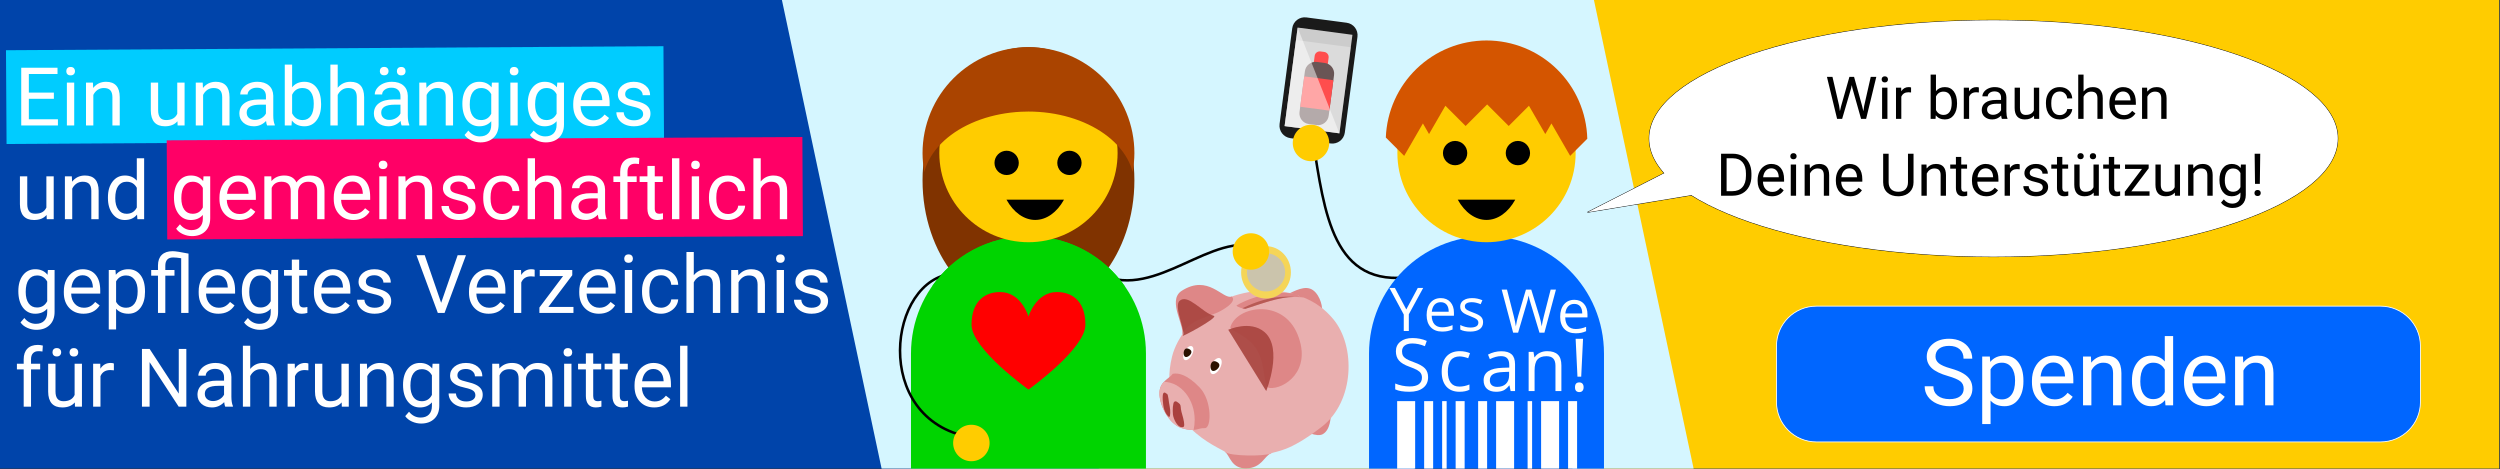 <?xml version="1.0" encoding="UTF-8"?>
<svg width="799px" height="150px" viewBox="0 0 799 150" version="1.1" xmlns="http://www.w3.org/2000/svg" xmlns:xlink="http://www.w3.org/1999/xlink">
    <rect x="0" y="0" width="799" height="150" fill="#333333" stroke="none"/>
    <!-- Generator: Sketch 59.1 (86144) - https://sketch.com -->
    <title>donate-banner.independant.de.800x150</title>
    <desc>Created with Sketch.</desc>
    <g id="Page-1" stroke="none" stroke-width="1" fill="none" fill-rule="evenodd">
        <g id="donate-banner.independant.de.800x150">
            <polygon id="rect1035" fill="#0044AA" fill-rule="nonzero" points="798.743 0 0 0 0 149.764 798.743 149.764"></polygon>
            <polygon id="rect2175" fill="#FFCC00" fill-rule="nonzero" points="798.743 0 351.196 0 351.196 149.764 798.743 149.764"></polygon>
            <polygon id="rect2170" fill="#D5F6FF" fill-rule="nonzero" points="249.899 0 281.759 149.764 541.279 149.764 509.419 0"></polygon>
            <polygon id="path1370" stroke="#000000" stroke-width="0.265" fill="#FFFFFF" fill-rule="nonzero" points="507.37 67.848 552.181 45.01 556.008 59.782"></polygon>
            <path d="M328.698,100.23 C347.395,100.23 362.552,81.167 362.552,57.652 C362.552,34.136 347.395,15.073 328.698,15.073 C310.001,15.073 294.844,34.136 294.844,57.652 C294.844,81.167 310.001,100.23 328.698,100.23 Z" id="circle4376-1" fill="#803300" fill-rule="nonzero"></path>
            <path d="M348.895,86.018 C366.194,97.966 384.275,76.028 399.989,78.435" id="path4229-4" stroke="#000000" stroke-width="0.817"></path>
            <path d="M328.698,75.471 C307.896,75.471 291.15,92.217 291.15,113.018 L291.15,149.764 L366.246,149.764 L366.246,113.018 C366.246,92.217 349.5,75.471 328.698,75.471 Z" id="path4231-5" fill="#00D400"></path>
            <path d="M306.762,87.462 C284.998,86.056 277.648,130.943 307.182,139.057" id="path4227-4" stroke="#000000" stroke-width="0.817"></path>
            <path d="M328.698,75.471 C315.871,75.471 304.595,81.843 297.828,91.601 L359.569,91.601 C352.802,81.843 341.524,75.471 328.698,75.471 Z" id="path4396-4" fill="#00D400"></path>
            <path d="M328.698,77.412 C344.43,77.412 357.183,64.659 357.183,48.927 C357.183,33.195 344.43,20.442 328.698,20.442 C312.966,20.442 300.212,33.195 300.212,48.927 C300.212,64.659 312.966,77.412 328.698,77.412 Z" id="circle4233-6" fill="#FFCC00" fill-rule="nonzero"></path>
            <path d="M310.449,147.408 C313.666,147.408 316.275,144.799 316.275,141.581 C316.275,138.363 313.666,135.754 310.449,135.754 C307.231,135.754 304.622,138.363 304.622,141.581 C304.622,144.799 307.231,147.408 310.449,147.408 Z" id="circle4243-3" fill="#FFCC00" fill-rule="nonzero"></path>
            <path d="M328.83,82.778 C328.786,82.779 328.742,82.78 328.698,82.781 C328.666,82.78 328.634,82.779 328.601,82.778 C328.634,82.779 328.666,82.78 328.698,82.782 C328.742,82.78 328.786,82.779 328.83,82.778 Z" id="path4392-9" fill="#803300"></path>
            <path d="M328.698,15.073 C324.252,15.073 319.849,15.949 315.742,17.65 C311.634,19.351 307.902,21.845 304.758,24.989 C301.615,28.132 299.121,31.865 297.42,35.972 C295.718,40.08 294.843,44.482 294.843,48.928 C294.849,50.972 295.04,53.012 295.414,55.023 C295.446,54.86 295.482,54.698 295.519,54.537 C295.743,53.766 296.023,53.005 296.356,52.254 C296.689,51.503 297.077,50.765 297.515,50.042 C297.955,49.318 298.447,48.61 298.988,47.92 C299.529,47.231 300.12,46.562 300.757,45.913 C301.395,45.265 302.078,44.638 302.805,44.037 C303.532,43.437 304.302,42.862 305.112,42.314 C305.922,41.767 306.77,41.248 307.654,40.759 C308.538,40.271 309.456,39.814 310.406,39.389 C311.356,38.965 312.336,38.574 313.342,38.217 C314.348,37.861 315.378,37.54 316.431,37.255 C317.483,36.971 318.554,36.723 319.642,36.513 C320.73,36.303 321.832,36.13 322.944,35.997 C324.057,35.863 325.178,35.769 326.303,35.714 C327.1,35.674 327.899,35.654 328.698,35.653 C329.826,35.654 330.955,35.693 332.078,35.772 C333.201,35.85 334.317,35.967 335.424,36.123 C336.53,36.279 337.625,36.474 338.703,36.706 C339.781,36.938 340.842,37.208 341.882,37.514 C342.921,37.82 343.937,38.162 344.928,38.538 C345.918,38.915 346.881,39.326 347.813,39.77 C348.745,40.214 349.644,40.689 350.508,41.196 C351.371,41.702 352.197,42.237 352.983,42.801 C353.769,43.364 354.515,43.955 355.216,44.57 C355.918,45.185 356.575,45.825 357.186,46.485 C357.795,47.146 358.357,47.828 358.869,48.529 C359.381,49.229 359.843,49.946 360.251,50.679 C360.661,51.411 361.017,52.157 361.319,52.915 C361.584,53.592 361.805,54.277 361.982,54.969 C362.352,52.976 362.543,50.954 362.552,48.928 C362.552,44.482 361.677,40.079 359.975,35.972 C358.274,31.864 355.78,28.132 352.637,24.989 C349.493,21.845 345.761,19.351 341.653,17.65 C337.546,15.949 333.143,15.073 328.698,15.073 L328.698,15.073 Z" id="circle4385-6" fill="#AA4400"></path>
            <g id="g4235-7" transform="translate(316.981, 45.283)" fill="#000000" fill-rule="nonzero">
                <path d="M4.741,10.66 C6.886,10.66 8.625,8.922 8.625,6.776 C8.625,4.631 6.886,2.892 4.741,2.892 C2.595,2.892 0.856,4.631 0.856,6.776 C0.856,8.922 2.595,10.66 4.741,10.66 Z" id="circle4237-7"></path>
                <path d="M24.81,10.66 C26.955,10.66 28.694,8.922 28.694,6.776 C28.694,4.631 26.955,2.892 24.81,2.892 C22.665,2.892 20.925,4.631 20.925,6.776 C20.925,8.922 22.665,10.66 24.81,10.66 Z" id="circle4239-6"></path>
            </g>
            <path d="M321.674,63.817 C322.791,65.84 324.194,67.469 325.782,68.588 C327.369,69.707 329.103,70.289 330.859,70.292 C332.615,70.29 334.35,69.709 335.939,68.59 C337.528,67.47 338.931,65.841 340.049,63.817 L321.674,63.817 Z" id="path4241-4" fill="#000000"></path>
            <path d="M425.302,132.797 C425.302,132.797 425.34,137.414 422.694,138.792 C420.808,139.776 416.811,137.711 416.811,137.711 L425.302,132.797 Z" id="path3176-4" fill="#DE8787"></path>
            <path d="M418.672,92.243 C421.411,93.165 422.774,97.489 422.517,99.351 L410.457,94.454 C412.245,93.925 415.917,91.316 418.672,92.243 Z" id="path4389-3" fill="#DE8787"></path>
            <path d="M391.611,144.473 C393.143,145.812 393.585,149.837 398.404,149.685 C403.223,149.534 403.977,145.898 406.091,144.945 C408.113,144.032 390.053,143.109 391.611,144.473 Z" id="path2404-7" fill="#DE8787"></path>
            <path d="M405.094,92.839 C400.955,92.842 396.789,93.61 392.932,95.033 C381.981,99.068 376.051,108.077 374.606,113.882 C369.173,135.702 390.053,143.109 391.611,144.473 C393.143,145.812 403.977,145.898 406.091,144.945 C408.113,144.032 411.781,144.617 422.415,136.417 C432.996,128.255 433.294,110.574 426.102,101.981 C423.396,98.747 420.381,96.596 416.706,95.107 C416.287,95.014 415.694,94.98 415.385,94.968 C415.272,94.778 415.136,94.609 414.928,94.411 C411.789,93.342 408.449,92.838 405.094,92.839 Z" id="path3996-3" fill="#E9AFAF"></path>
            <path d="M405.77,123.991 C410.272,124.477 419.46,118.62 414.721,106.932 C409.981,95.243 395.306,97.78 393.238,104.51 C392.845,105.783 399.275,107.125 401.977,112.303 C404.683,117.48 403.57,123.755 405.77,123.991 Z" id="path3178-6" fill="#DE8787"></path>
            <path d="M388,100.333 C390.558,99.438 395.596,96.409 393.657,94.785 C390.751,95.781 386.162,87.478 377.649,92.962 C372.76,96.109 379.268,104.93 377.63,107.239 C379.906,103.445 381.336,102.654 388,100.333 L388,100.333 Z" id="path3180-4" fill="#DE8787"></path>
            <path d="M374.817,119.464 C373.558,121.141 370.71,121.885 370.552,125.465 C370.393,129.098 373.434,135.623 377.872,136.891 C382.294,138.154 382.766,136.733 385.03,136.839 C387.242,136.941 387.4,128.046 383.453,123.886 C379.528,119.754 376.66,119.095 374.817,119.464 L374.817,119.464 Z" id="path4010-1" fill="#DE8787"></path>
            <path d="M371.998,122.029 C371.233,122.834 370.623,123.866 370.552,125.469 C370.394,129.102 373.432,135.629 377.872,136.898 C379.521,137.369 380.619,137.465 381.468,137.408 C381.694,136.39 381.819,135.322 381.819,134.217 C381.819,127.563 377.438,122.157 371.998,122.03 L371.998,122.029 Z" id="path4032-6" fill="#E9AFAF" fill-rule="nonzero"></path>
            <path d="M392.543,105.395 C392.543,105.395 399.592,102.196 404.155,106.141 C410.189,111.352 404.679,124.978 404.679,124.978 L392.543,105.395 Z" id="path4399-1" fill="#A8443F" opacity="0.9"></path>
            <path d="M387.925,100.928 C384.275,99.96 379.66,93.705 376.979,96.162 C375,97.977 379.14,106.289 378.023,107.257 C376.905,108.225 389.717,101.423 387.925,100.928 Z" id="path4401-8" fill="#A8443E" opacity="0.9"></path>
            <path d="M371.843,125.625 C371.368,126.067 371.63,129.52 372.077,130.889 C372.524,132.257 373.456,133.429 373.762,133.207 C374.053,132.996 374.128,131.212 373.818,129.836 C373.501,128.441 373.411,126.042 372.976,125.886 C372.55,125.732 372.305,125.195 371.843,125.625 L371.843,125.625 Z M375.319,128.386 C374.83,128.719 374.714,131.093 374.869,132.493 C375.07,134.045 376.247,136.205 377.317,136.47 C378.389,136.734 378.634,136.392 378.396,134.838 C378.158,133.285 377.528,131.732 377.423,130.731 C377.317,129.731 377.392,129.307 376.738,128.837 C376.082,128.367 375.807,128.054 375.319,128.386 Z" id="path4668-3" fill="#A73C39" opacity="0.95"></path>
            <path d="M409.947,93.594 C403.977,93.613 398.045,95.856 395.174,97.63 C395.306,98.105 397.453,98.732 398.049,98.695 C404.125,96.806 409.672,94.466 415.396,94.974 C415.272,94.667 414.891,94.35 414.396,94.046 C412.943,93.728 411.442,93.59 409.947,93.594 Z" id="path4685-4" fill="#DE8787"></path>
            <path d="M411.204,94.805 C406.234,94.846 401.585,96.274 397.045,98.534 C397.464,98.641 397.842,98.707 398.042,98.695 C403.525,96.991 408.574,94.92 413.713,94.904 C412.868,94.831 412.03,94.797 411.204,94.805 L411.204,94.805 Z" id="path4759-0" fill="#AA4B45" opacity="0.75"></path>
            <path d="M378.615,115.026 C379.245,115.364 380.279,114.663 380.921,113.461 C381.566,112.258 381.577,111.01 380.943,110.672 C380.313,110.334 379.279,111.035 378.638,112.237 C377.992,113.44 377.981,114.688 378.615,115.026 Z" id="path3929-8" fill="#FFFFFF" fill-rule="nonzero"></path>
            <path d="M380.743,112.745 C380.555,113.509 379.396,114.373 378.766,114.035 C378.136,113.697 378.158,112.219 378.706,111.633 C379.019,111.296 379.457,111.231 380.087,111.569 C380.717,111.907 380.849,112.309 380.743,112.745 L380.743,112.745 Z" id="path3931-6" fill="#2B1100" fill-rule="nonzero"></path>
            <path d="M387.272,119.474 C387.992,119.859 389.17,119.06 389.902,117.69 C390.638,116.32 390.649,114.897 389.928,114.512 C389.211,114.127 388.034,114.926 387.298,116.296 C386.566,117.666 386.555,119.089 387.272,119.474 Z" id="path3951-3" fill="#FFFFFF" fill-rule="nonzero"></path>
            <path d="M389.679,117.013 C389.464,117.883 388.143,118.868 387.426,118.483 C386.706,118.098 386.736,116.414 387.355,115.746 C387.713,115.361 388.211,115.288 388.932,115.673 C389.649,116.058 389.8,116.516 389.679,117.013 L389.679,117.013 Z" id="path3953-1" fill="#2B1100" fill-rule="nonzero"></path>
            <path d="M404.619,95.416 C409.015,95.416 412.577,91.668 412.577,87.045 C412.577,82.422 409.015,78.674 404.619,78.674 C400.226,78.674 396.664,82.422 396.664,87.045 C396.664,91.668 400.226,95.416 404.619,95.416 Z" id="path1115-5" fill="#F5D558" fill-rule="nonzero"></path>
            <path d="M404.619,93.149 C407.992,93.149 410.725,90.416 410.725,87.045 C410.725,83.674 407.992,80.942 404.619,80.942 C401.249,80.942 398.517,83.674 398.517,87.045 C398.517,90.416 401.249,93.149 404.619,93.149 Z" id="ellipse1117-0" fill="#CBC4AC" fill-rule="nonzero"></path>
            <path d="M399.789,86.2 C403.008,86.2 405.615,83.592 405.615,80.374 C405.615,77.156 403.008,74.548 399.789,74.548 C396.574,74.548 393.962,77.156 393.962,80.374 C393.962,83.592 396.574,86.2 399.789,86.2 Z" id="circle4245-6" fill="#FFCC00" fill-rule="nonzero"></path>
            <path d="M328.698,124.503 C328.698,124.503 310.502,111.532 310.502,103.785 C310.502,95.949 315.096,93.336 319.6,93.336 C326.446,93.336 328.698,101.173 328.698,101.173 C328.698,101.173 331.04,93.336 337.796,93.336 C342.39,93.336 346.894,95.949 346.894,103.785 C346.894,111.532 328.698,124.503 328.698,124.503 Z" id="path3111-4" fill="#FF0000"></path>
            <path d="M451.362,88.418 C425.891,92.297 423.321,67.985 419.642,45.043" id="path1205-6" stroke="#000000" stroke-width="0.817"></path>
            <polygon id="rect1209-2" fill="#000000" fill-rule="nonzero" points="502.574 128.201 451.868 128.201 451.868 149.764 502.574 149.764"></polygon>
            <path d="M475.087,75.471 C454.287,75.471 437.54,92.217 437.54,113.018 L437.54,149.764 L512.634,149.764 L512.634,113.018 C512.634,92.217 495.891,75.471 475.087,75.471 Z" id="path1211-8" fill="#0066FF"></path>
            <path d="M475.087,77.412 C490.819,77.412 503.574,64.659 503.574,48.927 C503.574,33.195 490.819,20.442 475.087,20.442 C459.355,20.442 446.604,33.195 446.604,48.927 C446.604,64.659 459.355,77.412 475.087,77.412 Z" id="circle1213-1" fill="#FFCC00" fill-rule="nonzero"></path>
            <g id="g1219-6" transform="translate(460.377, 41.509)" fill="#000000" fill-rule="nonzero">
                <path d="M4.675,11.302 C6.823,11.302 8.558,9.563 8.558,7.418 C8.558,5.273 6.823,3.534 4.675,3.534 C2.532,3.534 0.792,5.273 0.792,7.418 C0.792,9.563 2.532,11.302 4.675,11.302 Z" id="circle1215-4"></path>
                <path d="M24.743,11.302 C26.891,11.302 28.63,9.563 28.63,7.418 C28.63,5.273 26.891,3.534 24.743,3.534 C22.6,3.534 20.86,5.273 20.86,7.418 C20.86,9.563 22.6,11.302 24.743,11.302 Z" id="circle1217-3"></path>
            </g>
            <path d="M465.902,63.817 C467.019,65.84 468.419,67.469 470.008,68.588 C471.596,69.707 473.328,70.289 475.087,70.292 C476.842,70.29 478.577,69.709 480.166,68.59 C481.755,67.47 483.158,65.841 484.275,63.817 L465.902,63.817 Z" id="path1221-4" fill="#000000"></path>
            <g id="g1239-3" transform="translate(407.547, 3.774)">
                <path d="M22.834,3.493 L9.97,1.793 C7.766,1.501 5.743,3.052 5.453,5.257 L1.404,35.862 C1.113,38.066 2.664,40.09 4.868,40.381 L17.732,42.082 C19.936,42.373 21.962,40.822 22.253,38.617 L26.298,8.013 C26.589,5.808 25.038,3.784 22.834,3.493 Z" id="rect1223-1" fill="#1A1A1A" fill-rule="nonzero"></path>
                <polygon id="rect1225-2" fill="#CCCCCC" fill-rule="nonzero" points="24.694 7.349 7.174 5.033 3.011 36.525 20.532 38.841"></polygon>
                <g id="g1233-5" transform="translate(7.547, 11.321)">
                    <path d="M8.117,1.502 L6.921,1.344 C6.023,1.225 5.196,1.858 5.075,2.758 L4.253,8.99 C4.136,9.89 4.766,10.716 5.668,10.834 L6.864,10.993 C7.762,11.112 8.589,10.479 8.709,9.579 L9.532,3.346 C9.649,2.447 9.019,1.621 8.117,1.502 Z" id="rect1227-8" fill="#FF0000" fill-rule="nonzero"></path>
                    <path d="M8.317,5.031 L5.815,4.7 C3.932,4.451 2.208,5.775 1.958,7.656 L0.234,20.688 C-0.015,22.569 1.309,24.295 3.189,24.544 L5.694,24.875 C7.574,25.123 9.302,23.8 9.551,21.919 L11.272,8.887 C11.521,7.006 10.196,5.279 8.317,5.031 Z" id="rect1229-4" fill="#280B0B" fill-rule="nonzero"></path>
                    <polygon id="path1231-7" fill="#FF0000" points="1.74 9.312 0.453 19.031 9.77 20.262 11.053 10.543"></polygon>
                </g>
                <polygon id="rect1235-0" fill-opacity="0.303" fill="#FFFFFF" fill-rule="nonzero" points="24.166 11.341 6.645 9.025 3.011 36.525 20.532 38.841"></polygon>
                <polygon id="path1237-8" fill-opacity="0.498" fill="#FFFFFF" points="7.174 5.033 20.532 38.841 3.011 36.525"></polygon>
            </g>
            <path d="M418.992,51.517 C422.211,51.517 424.819,48.908 424.819,45.691 C424.819,42.472 422.211,39.864 418.992,39.864 C415.774,39.864 413.166,42.472 413.166,45.691 C413.166,48.908 415.774,51.517 418.992,51.517 Z" id="circle1241-1" fill="#FFCC00" fill-rule="nonzero"></path>
            <g id="g1259-4" transform="translate(441.509, 90.566)" fill="#FFFFFF" fill-rule="nonzero">
                <g id="g1251-9">
                    <polygon id="path1245-7" points="7.94 8.334 11.615 1.449 13.347 1.449 8.751 9.879 8.751 15.219 7.132 15.219 7.132 9.954 2.543 1.449 4.294 1.449"></polygon>
                    <path d="M19.374,15.408 C17.849,15.408 16.645,14.943 15.758,14.014 C14.879,13.085 14.442,11.794 14.442,10.143 C14.442,8.478 14.849,7.157 15.664,6.177 C16.487,5.198 17.589,4.708 18.97,4.708 C20.264,4.708 21.287,5.135 22.042,5.989 C22.792,6.837 23.17,7.957 23.17,9.351 L23.17,10.34 L16.06,10.34 C16.091,11.552 16.396,12.472 16.974,13.1 C17.558,13.728 18.377,14.042 19.43,14.042 C20.543,14.042 21.642,13.809 22.728,13.345 L22.728,14.739 C22.177,14.977 21.653,15.147 21.155,15.248 C20.664,15.354 20.072,15.408 19.374,15.408 Z M18.951,6.017 C18.121,6.017 17.46,6.287 16.962,6.827 C16.475,7.367 16.185,8.114 16.098,9.069 L21.494,9.069 C21.494,8.083 21.275,7.329 20.834,6.808 C20.396,6.281 19.766,6.017 18.951,6.017 Z" id="path1247-2"></path>
                    <path d="M32.487,12.403 C32.487,13.364 32.128,14.105 31.411,14.626 C30.698,15.147 29.691,15.408 28.4,15.408 C27.03,15.408 25.962,15.191 25.196,14.758 L25.196,13.307 C25.691,13.558 26.223,13.756 26.789,13.901 C27.358,14.045 27.909,14.117 28.438,14.117 C29.253,14.117 29.879,13.989 30.321,13.731 C30.758,13.468 30.977,13.069 30.977,12.535 C30.977,12.133 30.804,11.791 30.453,11.508 C30.106,11.22 29.426,10.88 28.419,10.491 C27.457,10.133 26.774,9.822 26.362,9.558 C25.962,9.289 25.66,8.984 25.46,8.645 C25.264,8.306 25.166,7.901 25.166,7.43 C25.166,6.589 25.509,5.926 26.192,5.443 C26.879,4.953 27.819,4.708 29.011,4.708 C30.121,4.708 31.208,4.934 32.268,5.386 L31.713,6.658 C30.679,6.231 29.74,6.017 28.898,6.017 C28.155,6.017 27.596,6.134 27.223,6.366 C26.845,6.598 26.657,6.918 26.657,7.326 C26.657,7.603 26.725,7.838 26.864,8.033 C27.008,8.228 27.238,8.413 27.551,8.589 C27.864,8.765 28.468,9.018 29.358,9.351 C30.585,9.797 31.408,10.246 31.838,10.698 C32.268,11.151 32.487,11.718 32.487,12.403 Z" id="path1249-6"></path>
                </g>
                <g id="g1257-0" transform="translate(37.736, 0)">
                    <path d="M14.351,15.764 L12.77,15.764 L9.992,6.543 C9.86,6.135 9.713,5.62 9.547,4.998 C9.385,4.377 9.302,4.003 9.294,3.877 C9.155,4.706 8.936,5.614 8.634,6.6 L5.94,15.764 L4.358,15.764 L0.694,1.994 L2.392,1.994 L4.566,10.499 C4.868,11.692 5.087,12.772 5.226,13.739 C5.396,12.59 5.645,11.466 5.977,10.367 L8.445,1.994 L10.143,1.994 L12.732,10.442 C13.034,11.415 13.287,12.514 13.494,13.739 C13.615,12.847 13.842,11.761 14.174,10.48 L16.34,1.994 L18.034,1.994 L14.351,15.764 Z" id="path1253-4"></path>
                    <path d="M24.317,15.952 C22.792,15.952 21.585,15.488 20.702,14.558 C19.823,13.629 19.381,12.338 19.381,10.687 C19.381,9.023 19.789,7.702 20.608,6.722 C21.43,5.742 22.532,5.253 23.913,5.253 C25.204,5.253 26.23,5.68 26.981,6.534 C27.736,7.381 28.113,8.502 28.113,9.896 L28.113,10.885 L21,10.885 C21.034,12.097 21.336,13.017 21.917,13.645 C22.498,14.272 23.317,14.586 24.374,14.586 C25.487,14.586 26.585,14.354 27.672,13.889 L27.672,15.283 C27.117,15.522 26.592,15.692 26.098,15.792 C25.608,15.899 25.015,15.952 24.317,15.952 Z M23.894,6.562 C23.064,6.562 22.404,6.832 21.906,7.372 C21.415,7.912 21.128,8.659 21.038,9.614 L26.438,9.614 C26.438,8.628 26.215,7.874 25.777,7.353 C25.336,6.826 24.709,6.562 23.894,6.562 Z" id="path1255-4"></path>
                </g>
            </g>
            <g id="g1271-6" transform="translate(445.283, 105.66)" fill="#FFFFFF" fill-rule="nonzero">
                <path d="M11.136,14.878 C11.136,16.348 10.604,17.495 9.536,18.317 C8.472,19.14 7.023,19.551 5.196,19.551 C3.215,19.551 1.691,19.296 0.626,18.786 L0.626,16.912 C1.309,17.202 2.057,17.43 2.864,17.598 C3.672,17.765 4.472,17.849 5.264,17.849 C6.558,17.849 7.532,17.605 8.189,17.118 C8.845,16.623 9.17,15.937 9.17,15.061 C9.17,14.482 9.053,14.01 8.819,13.644 C8.589,13.271 8.2,12.928 7.653,12.616 C7.109,12.304 6.283,11.949 5.174,11.553 C3.619,10.997 2.506,10.338 1.838,9.577 C1.174,8.815 0.842,7.821 0.842,6.594 C0.842,5.307 1.325,4.283 2.294,3.521 C3.26,2.759 4.54,2.378 6.132,2.378 C7.792,2.378 9.321,2.683 10.713,3.292 L10.109,4.983 C8.728,4.405 7.389,4.115 6.087,4.115 C5.057,4.115 4.253,4.336 3.675,4.778 C3.098,5.22 2.808,5.833 2.808,6.617 C2.808,7.196 2.913,7.672 3.128,8.046 C3.34,8.411 3.698,8.75 4.2,9.063 C4.713,9.367 5.487,9.706 6.532,10.079 C8.283,10.704 9.487,11.374 10.143,12.09 C10.804,12.806 11.136,13.735 11.136,14.878 Z" id="path1261-1"></path>
                <path d="M21.185,19.551 C19.374,19.551 17.966,18.995 16.97,17.883 C15.981,16.763 15.483,15.183 15.483,13.142 C15.483,11.047 15.989,9.428 16.992,8.286 C18.004,7.143 19.445,6.572 21.313,6.572 C21.913,6.572 22.513,6.636 23.117,6.766 C23.717,6.895 24.192,7.048 24.532,7.223 L23.951,8.834 C23.532,8.666 23.075,8.529 22.581,8.423 C22.083,8.308 21.645,8.251 21.264,8.251 C18.721,8.251 17.449,9.874 17.449,13.118 C17.449,14.657 17.758,15.838 18.374,16.661 C19,17.483 19.921,17.895 21.14,17.895 C22.185,17.895 23.253,17.67 24.351,17.22 L24.351,18.9 C23.513,19.334 22.457,19.551 21.185,19.551 Z" id="path1263-9"></path>
                <path d="M37.517,19.323 L37.143,17.54 L37.049,17.54 C36.426,18.325 35.8,18.858 35.177,19.14 C34.558,19.414 33.785,19.551 32.857,19.551 C31.615,19.551 30.642,19.231 29.932,18.592 C29.23,17.952 28.879,17.042 28.879,15.861 C28.879,13.332 30.902,12.006 34.947,11.885 L37.072,11.816 L37.072,11.039 C37.072,10.057 36.86,9.333 36.434,8.868 C36.015,8.396 35.34,8.16 34.411,8.16 C33.366,8.16 32.185,8.48 30.868,9.12 L30.287,7.668 C30.902,7.333 31.577,7.071 32.309,6.88 C33.049,6.69 33.785,6.594 34.525,6.594 C36.019,6.594 37.125,6.926 37.838,7.589 C38.562,8.251 38.925,9.314 38.925,10.776 L38.925,19.323 L37.517,19.323 Z M33.234,17.986 C34.415,17.986 35.34,17.662 36.011,17.015 C36.687,16.368 37.026,15.461 37.026,14.295 L37.026,13.165 L35.132,13.244 C33.623,13.298 32.532,13.534 31.864,13.953 C31.2,14.364 30.868,15.008 30.868,15.884 C30.868,16.569 31.075,17.091 31.487,17.449 C31.906,17.807 32.487,17.986 33.234,17.986 Z" id="path1265-7"></path>
                <path d="M51.842,19.323 L51.842,11.222 C51.842,10.201 51.608,9.44 51.143,8.937 C50.679,8.434 49.951,8.183 48.962,8.183 C47.653,8.183 46.691,8.537 46.083,9.245 C45.472,9.954 45.17,11.123 45.17,12.753 L45.17,19.323 L43.272,19.323 L43.272,6.8 L44.815,6.8 L45.121,8.514 L45.215,8.514 C45.604,7.897 46.147,7.421 46.849,7.086 C47.547,6.743 48.328,6.572 49.189,6.572 C50.698,6.572 51.834,6.937 52.596,7.668 C53.358,8.392 53.736,9.554 53.736,11.153 L53.736,19.323 L51.842,19.323 Z" id="path1267-4"></path>
                <path d="M60.072,14.718 L58.872,14.718 L58.291,2.618 L60.657,2.618 L60.072,14.718 Z M58.087,18.112 C58.087,17.076 58.543,16.558 59.457,16.558 C59.898,16.558 60.238,16.691 60.472,16.958 C60.717,17.225 60.838,17.609 60.838,18.112 C60.838,18.599 60.717,18.98 60.472,19.254 C60.23,19.521 59.891,19.654 59.457,19.654 C59.06,19.654 58.732,19.536 58.472,19.3 C58.215,19.056 58.087,18.66 58.087,18.112 Z" id="path1269-7"></path>
            </g>
            <path d="M475.087,12.934 C466.755,12.944 458.751,16.179 452.751,21.961 C446.755,27.743 443.226,35.624 442.909,43.95 L444.015,45.056 L448.777,49.818 L454.762,39.453 L456.721,42.849 L461.947,33.798 L468.411,40.265 L475.294,33.381 L475.298,33.366 L475.302,33.381 L482.185,40.265 L488.649,33.798 L493.875,42.849 L495.838,39.453 L501.823,49.818 L506.581,45.056 L507.298,44.342 C507.079,35.941 503.592,27.958 497.577,22.091 C491.558,16.225 483.491,12.939 475.087,12.934 Z" id="path1273-6" fill="#D45500"></path>
            <path d="M446.532,128.201 L446.532,149.764 L452.283,149.764 L452.283,128.201 L446.532,128.201 Z M455.158,128.201 L455.158,149.764 L458.034,149.764 L458.034,128.201 L455.158,128.201 Z M460.909,128.201 L460.909,149.764 L462.347,149.764 L462.347,128.201 L460.909,128.201 Z M465.223,128.201 L465.223,149.764 L468.098,149.764 L468.098,128.201 L465.223,128.201 Z M472.411,128.201 L472.411,149.764 L475.283,149.764 L475.283,128.201 L472.411,128.201 Z M478.158,128.201 L478.158,149.764 L483.909,149.764 L483.909,128.201 L478.158,128.201 Z M488.223,128.201 L488.223,149.764 L489.66,149.764 L489.66,128.201 L488.223,128.201 Z M492.536,128.201 L492.536,149.764 L498.287,149.764 L498.287,128.201 L492.536,128.201 Z M501.162,128.201 L501.162,149.764 L504.038,149.764 L504.038,128.201 L501.162,128.201 Z" id="path1275-8" fill="#FFFFFF"></path>
            <g id="g2168" transform="translate(0, 11.321)" fill-rule="nonzero">
                <polygon id="rect1358" fill="#00CCFF" points="212.037 3.446 1.913 4.732 2.096 34.708 212.22 33.422"></polygon>
                <polygon id="rect1362" fill="#FF0066" points="256.438 32.462 53.283 33.527 53.449 65.215 256.605 64.151"></polygon>
                <path d="M17.217,20.257 L9.219,20.257 L9.219,26.797 L18.51,26.797 L18.51,28.787 L6.785,28.787 L6.785,10.332 L18.383,10.332 L18.383,12.335 L9.219,12.335 L9.219,18.267 L17.217,18.267 L17.217,20.257 Z M23.719,28.787 L21.375,28.787 L21.375,15.073 L23.719,15.073 L23.719,28.787 Z M21.184,11.435 C21.184,11.054 21.298,10.733 21.527,10.471 C21.763,10.209 22.11,10.078 22.566,10.078 C23.022,10.078 23.369,10.209 23.605,10.471 C23.842,10.733 23.96,11.054 23.96,11.435 C23.96,11.815 23.842,12.132 23.605,12.385 C23.369,12.639 23.022,12.766 22.566,12.766 C22.11,12.766 21.763,12.639 21.527,12.385 C21.298,12.132 21.184,11.815 21.184,11.435 Z M29.702,15.073 L29.778,16.796 C30.826,15.478 32.195,14.819 33.885,14.819 C36.784,14.819 38.245,16.454 38.271,19.724 L38.271,28.787 L35.926,28.787 L35.926,19.712 C35.917,18.723 35.689,17.992 35.241,17.519 C34.802,17.046 34.113,16.809 33.175,16.809 C32.415,16.809 31.747,17.012 31.173,17.417 C30.598,17.823 30.15,18.355 29.829,19.015 L29.829,28.787 L27.484,28.787 L27.484,15.073 L29.702,15.073 Z M56.713,27.431 C55.801,28.504 54.462,29.041 52.695,29.041 C51.234,29.041 50.118,28.618 49.349,27.773 C48.588,26.92 48.204,25.661 48.195,23.996 L48.195,15.073 L50.54,15.073 L50.54,23.933 C50.54,26.011 51.386,27.051 53.075,27.051 C54.867,27.051 56.058,26.383 56.65,25.048 L56.65,15.073 L58.995,15.073 L58.995,28.787 L56.764,28.787 L56.713,27.431 Z M64.788,15.073 L64.864,16.796 C65.911,15.478 67.28,14.819 68.971,14.819 C71.869,14.819 73.331,16.454 73.356,19.724 L73.356,28.787 L71.011,28.787 L71.011,19.712 C71.003,18.723 70.775,17.992 70.327,17.519 C69.887,17.046 69.198,16.809 68.261,16.809 C67.5,16.809 66.832,17.012 66.258,17.417 C65.683,17.823 65.235,18.355 64.914,19.015 L64.914,28.787 L62.569,28.787 L62.569,15.073 L64.788,15.073 Z M85.36,28.787 C85.225,28.517 85.115,28.035 85.03,27.342 C83.94,28.475 82.639,29.041 81.126,29.041 C79.774,29.041 78.663,28.66 77.792,27.9 C76.931,27.131 76.5,26.159 76.5,24.985 C76.5,23.557 77.04,22.45 78.122,21.664 C79.212,20.869 80.742,20.472 82.711,20.472 L84.992,20.472 L84.992,19.395 C84.992,18.575 84.747,17.924 84.257,17.443 C83.767,16.953 83.044,16.708 82.089,16.708 C81.253,16.708 80.551,16.919 79.985,17.341 C79.419,17.764 79.136,18.275 79.136,18.875 L76.778,18.875 C76.778,18.191 77.019,17.532 77.501,16.898 C77.991,16.256 78.65,15.749 79.478,15.377 C80.315,15.005 81.232,14.819 82.229,14.819 C83.809,14.819 85.047,15.216 85.943,16.011 C86.838,16.796 87.303,17.882 87.337,19.268 L87.337,25.58 C87.337,26.84 87.498,27.841 87.819,28.585 L87.819,28.787 L85.36,28.787 Z M81.468,27 C82.203,27 82.901,26.81 83.56,26.43 C84.219,26.049 84.696,25.555 84.992,24.947 L84.992,22.133 L83.154,22.133 C80.281,22.133 78.845,22.974 78.845,24.655 C78.845,25.39 79.089,25.965 79.58,26.379 C80.07,26.793 80.699,27 81.468,27 Z M102.623,22.082 C102.623,24.178 102.142,25.863 101.178,27.14 C100.215,28.407 98.922,29.041 97.3,29.041 C95.568,29.041 94.228,28.428 93.282,27.203 L93.168,28.787 L91.013,28.787 L91.013,9.318 L93.358,9.318 L93.358,16.581 C94.304,15.406 95.61,14.819 97.274,14.819 C98.939,14.819 100.245,15.449 101.191,16.708 C102.146,17.967 102.623,19.691 102.623,21.879 L102.623,22.082 Z M100.278,21.816 C100.278,20.219 99.97,18.985 99.353,18.115 C98.736,17.244 97.849,16.809 96.691,16.809 C95.145,16.809 94.034,17.527 93.358,18.964 L93.358,24.896 C94.076,26.332 95.196,27.051 96.717,27.051 C97.841,27.051 98.715,26.615 99.341,25.745 C99.966,24.875 100.278,23.565 100.278,21.816 Z M107.934,16.733 C108.974,15.457 110.326,14.819 111.991,14.819 C114.889,14.819 116.351,16.454 116.376,19.724 L116.376,28.787 L114.031,28.787 L114.031,19.712 C114.023,18.723 113.795,17.992 113.347,17.519 C112.908,17.046 112.219,16.809 111.281,16.809 C110.52,16.809 109.853,17.012 109.278,17.417 C108.703,17.823 108.255,18.355 107.934,19.015 L107.934,28.787 L105.589,28.787 L105.589,9.318 L107.934,9.318 L107.934,16.733 Z M128.354,28.787 C128.219,28.517 128.109,28.035 128.025,27.342 C126.935,28.475 125.634,29.041 124.121,29.041 C122.769,29.041 121.658,28.66 120.787,27.9 C119.925,27.131 119.494,26.159 119.494,24.985 C119.494,23.557 120.035,22.45 121.117,21.664 C122.207,20.869 123.737,20.472 125.705,20.472 L127.987,20.472 L127.987,19.395 C127.987,18.575 127.742,17.924 127.252,17.443 C126.762,16.953 126.039,16.708 125.084,16.708 C124.248,16.708 123.546,16.919 122.98,17.341 C122.414,17.764 122.131,18.275 122.131,18.875 L119.773,18.875 C119.773,18.191 120.014,17.532 120.496,16.898 C120.986,16.256 121.645,15.749 122.473,15.377 C123.31,15.005 124.226,14.819 125.224,14.819 C126.804,14.819 128.042,15.216 128.937,16.011 C129.833,16.796 130.298,17.882 130.332,19.268 L130.332,25.58 C130.332,26.84 130.492,27.841 130.814,28.585 L130.814,28.787 L128.354,28.787 Z M124.463,27 C125.198,27 125.895,26.81 126.555,26.43 C127.214,26.049 127.691,25.555 127.987,24.947 L127.987,22.133 L126.149,22.133 C123.276,22.133 121.839,22.974 121.839,24.655 C121.839,25.39 122.085,25.965 122.574,26.379 C123.065,26.793 123.694,27 124.463,27 Z M121.396,11.409 C121.396,11.029 121.51,10.712 121.738,10.459 C121.975,10.197 122.321,10.066 122.777,10.066 C123.234,10.066 123.58,10.197 123.817,10.459 C124.053,10.712 124.172,11.029 124.172,11.409 C124.172,11.79 124.053,12.106 123.817,12.36 C123.58,12.614 123.234,12.74 122.777,12.74 C122.321,12.74 121.975,12.614 121.738,12.36 C121.51,12.106 121.396,11.79 121.396,11.409 Z M126.846,11.435 C126.846,11.054 126.96,10.733 127.188,10.471 C127.425,10.209 127.771,10.078 128.228,10.078 C128.684,10.078 129.031,10.209 129.267,10.471 C129.504,10.733 129.622,11.054 129.622,11.435 C129.622,11.815 129.504,12.132 129.267,12.385 C129.031,12.639 128.684,12.766 128.228,12.766 C127.771,12.766 127.425,12.639 127.188,12.385 C126.96,12.132 126.846,11.815 126.846,11.435 Z M136.226,15.073 L136.302,16.796 C137.35,15.478 138.719,14.819 140.409,14.819 C143.307,14.819 144.769,16.454 144.794,19.724 L144.794,28.787 L142.449,28.787 L142.449,19.712 C142.441,18.723 142.213,17.992 141.765,17.519 C141.326,17.046 140.637,16.809 139.699,16.809 C138.938,16.809 138.271,17.012 137.696,17.417 C137.122,17.823 136.674,18.355 136.352,19.015 L136.352,28.787 L134.008,28.787 L134.008,15.073 L136.226,15.073 Z M147.773,21.816 C147.773,19.678 148.268,17.979 149.256,16.72 C150.245,15.453 151.555,14.819 153.186,14.819 C154.858,14.819 156.164,15.411 157.102,16.594 L157.216,15.073 L159.358,15.073 L159.358,28.458 C159.358,30.232 158.83,31.631 157.774,32.653 C156.726,33.676 155.315,34.187 153.54,34.187 C152.552,34.187 151.584,33.976 150.638,33.553 C149.691,33.131 148.969,32.552 148.47,31.817 L149.687,30.41 C150.693,31.652 151.922,32.273 153.375,32.273 C154.516,32.273 155.404,31.952 156.037,31.31 C156.68,30.668 157.001,29.763 157.001,28.597 L157.001,27.418 C156.063,28.5 154.783,29.041 153.16,29.041 C151.555,29.041 150.253,28.394 149.256,27.102 C148.268,25.809 147.773,24.047 147.773,21.816 Z M150.131,22.082 C150.131,23.628 150.448,24.845 151.082,25.732 C151.715,26.611 152.602,27.051 153.743,27.051 C155.222,27.051 156.308,26.379 157.001,25.035 L157.001,18.774 C156.283,17.464 155.205,16.809 153.769,16.809 C152.628,16.809 151.736,17.253 151.094,18.14 C150.452,19.027 150.131,20.341 150.131,22.082 Z M165.455,28.787 L163.11,28.787 L163.11,15.073 L165.455,15.073 L165.455,28.787 Z M162.92,11.435 C162.92,11.054 163.034,10.733 163.262,10.471 C163.499,10.209 163.845,10.078 164.302,10.078 C164.758,10.078 165.105,10.209 165.341,10.471 C165.578,10.733 165.696,11.054 165.696,11.435 C165.696,11.815 165.578,12.132 165.341,12.385 C165.105,12.639 164.758,12.766 164.302,12.766 C163.845,12.766 163.499,12.639 163.262,12.385 C163.034,12.132 162.92,11.815 162.92,11.435 Z M168.662,21.816 C168.662,19.678 169.157,17.979 170.145,16.72 C171.134,15.453 172.443,14.819 174.074,14.819 C175.748,14.819 177.053,15.411 177.991,16.594 L178.105,15.073 L180.247,15.073 L180.247,28.458 C180.247,30.232 179.719,31.631 178.663,32.653 C177.615,33.676 176.204,34.187 174.429,34.187 C173.441,34.187 172.473,33.976 171.527,33.553 C170.58,33.131 169.858,32.552 169.359,31.817 L170.576,30.41 C171.582,31.652 172.811,32.273 174.265,32.273 C175.405,32.273 176.293,31.952 176.926,31.31 C177.569,30.668 177.89,29.763 177.89,28.597 L177.89,27.418 C176.952,28.5 175.672,29.041 174.049,29.041 C172.443,29.041 171.142,28.394 170.145,27.102 C169.157,25.809 168.662,24.047 168.662,21.816 Z M171.02,22.082 C171.02,23.628 171.337,24.845 171.97,25.732 C172.604,26.611 173.491,27.051 174.632,27.051 C176.111,27.051 177.197,26.379 177.89,25.035 L177.89,18.774 C177.171,17.464 176.094,16.809 174.657,16.809 C173.517,16.809 172.625,17.253 171.983,18.14 C171.341,19.027 171.02,20.341 171.02,22.082 Z M189.488,29.041 C187.629,29.041 186.116,28.432 184.95,27.215 C183.784,25.99 183.201,24.355 183.201,22.31 L183.201,21.879 C183.201,20.519 183.458,19.306 183.974,18.241 C184.498,17.168 185.225,16.332 186.154,15.732 C187.092,15.123 188.106,14.819 189.196,14.819 C190.979,14.819 192.365,15.406 193.354,16.581 C194.342,17.755 194.837,19.437 194.837,21.626 L194.837,22.602 L185.546,22.602 C185.58,23.954 185.972,25.048 186.725,25.885 C187.485,26.713 188.448,27.127 189.614,27.127 C190.443,27.127 191.144,26.958 191.718,26.62 C192.293,26.282 192.796,25.834 193.227,25.276 L194.659,26.392 C193.51,28.158 191.786,29.041 189.488,29.041 Z M189.196,16.746 C188.25,16.746 187.455,17.092 186.813,17.785 C186.171,18.47 185.774,19.433 185.622,20.675 L192.492,20.675 L192.492,20.498 C192.424,19.306 192.103,18.385 191.528,17.734 C190.954,17.075 190.176,16.746 189.196,16.746 Z M205.547,25.149 C205.547,24.516 205.306,24.026 204.825,23.679 C204.352,23.324 203.519,23.02 202.328,22.766 C201.145,22.513 200.203,22.209 199.501,21.854 C198.808,21.499 198.293,21.076 197.955,20.586 C197.625,20.096 197.46,19.513 197.46,18.837 C197.46,17.713 197.934,16.763 198.88,15.985 C199.835,15.208 201.052,14.819 202.531,14.819 C204.085,14.819 205.345,15.22 206.308,16.023 C207.28,16.826 207.766,17.853 207.766,19.103 L205.408,19.103 C205.408,18.461 205.133,17.908 204.584,17.443 C204.043,16.978 203.359,16.746 202.531,16.746 C201.677,16.746 201.009,16.932 200.528,17.303 C200.046,17.675 199.805,18.161 199.805,18.761 C199.805,19.327 200.029,19.754 200.477,20.041 C200.925,20.329 201.732,20.603 202.898,20.865 C204.073,21.127 205.023,21.44 205.75,21.803 C206.477,22.166 207.014,22.606 207.36,23.121 C207.715,23.628 207.892,24.249 207.892,24.985 C207.892,26.21 207.402,27.194 206.422,27.938 C205.442,28.673 204.17,29.041 202.607,29.041 C201.508,29.041 200.536,28.846 199.691,28.458 C198.846,28.069 198.183,27.528 197.701,26.835 C197.228,26.134 196.991,25.378 196.991,24.566 L199.337,24.566 C199.379,25.352 199.691,25.978 200.274,26.442 C200.866,26.898 201.643,27.127 202.607,27.127 C203.494,27.127 204.204,26.949 204.736,26.594 C205.277,26.231 205.547,25.749 205.547,25.149 Z M14.885,57.384 C13.972,58.457 12.633,58.994 10.867,58.994 C9.405,58.994 8.289,58.571 7.52,57.726 C6.76,56.872 6.375,55.614 6.367,53.949 L6.367,45.025 L8.712,45.025 L8.712,53.885 C8.712,55.964 9.557,57.003 11.247,57.003 C13.038,57.003 14.23,56.336 14.821,55.001 L14.821,45.025 L17.166,45.025 L17.166,58.74 L14.935,58.74 L14.885,57.384 Z M22.959,45.025 L23.035,46.749 C24.083,45.431 25.452,44.772 27.142,44.772 C30.04,44.772 31.502,46.407 31.527,49.677 L31.527,58.74 L29.183,58.74 L29.183,49.665 C29.174,48.676 28.946,47.945 28.498,47.472 C28.059,46.998 27.37,46.762 26.432,46.762 C25.671,46.762 25.004,46.965 24.429,47.37 C23.855,47.776 23.407,48.308 23.086,48.968 L23.086,58.74 L20.741,58.74 L20.741,45.025 L22.959,45.025 Z M34.494,51.769 C34.494,49.665 34.992,47.974 35.989,46.698 C36.986,45.414 38.292,44.772 39.906,44.772 C41.511,44.772 42.783,45.321 43.721,46.42 L43.721,39.271 L46.066,39.271 L46.066,58.74 L43.911,58.74 L43.797,57.27 C42.859,58.419 41.554,58.994 39.88,58.994 C38.292,58.994 36.995,58.343 35.989,57.042 C34.992,55.74 34.494,54.042 34.494,51.946 L34.494,51.769 Z M36.838,52.035 C36.838,53.59 37.16,54.806 37.802,55.685 C38.444,56.564 39.331,57.003 40.464,57.003 C41.951,57.003 43.037,56.336 43.721,55.001 L43.721,48.701 C43.02,47.408 41.942,46.762 40.489,46.762 C39.34,46.762 38.444,47.206 37.802,48.093 C37.16,48.98 36.838,50.294 36.838,52.035 Z M55.598,51.769 C55.598,49.631 56.092,47.932 57.081,46.673 C58.07,45.406 59.38,44.772 61.01,44.772 C62.683,44.772 63.989,45.363 64.927,46.546 L65.041,45.025 L67.183,45.025 L67.183,58.411 C67.183,60.185 66.655,61.584 65.599,62.606 C64.551,63.629 63.14,64.14 61.365,64.14 C60.377,64.14 59.409,63.929 58.463,63.506 C57.516,63.083 56.794,62.505 56.295,61.769 L57.512,60.363 C58.517,61.605 59.747,62.226 61.2,62.226 C62.341,62.226 63.229,61.905 63.862,61.263 C64.505,60.62 64.826,59.716 64.826,58.55 L64.826,57.371 C63.888,58.453 62.608,58.994 60.985,58.994 C59.38,58.994 58.078,58.347 57.081,57.054 C56.092,55.762 55.598,54 55.598,51.769 Z M57.955,52.035 C57.955,53.581 58.272,54.798 58.906,55.685 C59.54,56.564 60.427,57.003 61.568,57.003 C63.047,57.003 64.133,56.332 64.826,54.988 L64.826,48.726 C64.107,47.417 63.03,46.762 61.594,46.762 C60.452,46.762 59.561,47.206 58.919,48.093 C58.277,48.98 57.955,50.294 57.955,52.035 Z M76.423,58.994 C74.565,58.994 73.052,58.385 71.886,57.168 C70.72,55.943 70.137,54.308 70.137,52.263 L70.137,51.832 C70.137,50.472 70.394,49.259 70.91,48.194 C71.434,47.121 72.16,46.285 73.09,45.685 C74.028,45.076 75.042,44.772 76.132,44.772 C77.915,44.772 79.301,45.359 80.289,46.534 C81.278,47.708 81.772,49.39 81.772,51.578 L81.772,52.554 L72.482,52.554 C72.515,53.906 72.908,55.001 73.66,55.837 C74.421,56.666 75.384,57.08 76.55,57.08 C77.378,57.08 78.08,56.911 78.654,56.572 C79.229,56.235 79.732,55.787 80.163,55.229 L81.595,56.345 C80.446,58.111 78.722,58.994 76.423,58.994 Z M76.132,46.698 C75.186,46.698 74.391,47.045 73.749,47.738 C73.107,48.422 72.71,49.386 72.558,50.628 L79.428,50.628 L79.428,50.451 C79.36,49.259 79.039,48.338 78.464,47.687 C77.89,47.028 77.112,46.698 76.132,46.698 Z M86.703,45.025 L86.767,46.546 C87.772,45.363 89.128,44.772 90.835,44.772 C92.754,44.772 94.059,45.507 94.752,46.977 C95.208,46.318 95.8,45.786 96.527,45.38 C97.262,44.975 98.128,44.772 99.125,44.772 C102.133,44.772 103.663,46.365 103.714,49.551 L103.714,58.74 L101.369,58.74 L101.369,49.69 C101.369,48.71 101.145,47.979 100.697,47.497 C100.249,47.007 99.497,46.762 98.441,46.762 C97.57,46.762 96.848,47.024 96.273,47.548 C95.698,48.063 95.365,48.76 95.272,49.639 L95.272,58.74 L92.914,58.74 L92.914,49.753 C92.914,47.759 91.938,46.762 89.986,46.762 C88.448,46.762 87.396,47.417 86.83,48.726 L86.83,58.74 L84.485,58.74 L84.485,45.025 L86.703,45.025 Z M112.954,58.994 C111.095,58.994 109.582,58.385 108.416,57.168 C107.25,55.943 106.667,54.308 106.667,52.263 L106.667,51.832 C106.667,50.472 106.925,49.259 107.44,48.194 C107.964,47.121 108.691,46.285 109.62,45.685 C110.558,45.076 111.572,44.772 112.662,44.772 C114.445,44.772 115.831,45.359 116.82,46.534 C117.809,47.708 118.303,49.39 118.303,51.578 L118.303,52.554 L109.012,52.554 C109.046,53.906 109.438,55.001 110.191,55.837 C110.951,56.666 111.915,57.08 113.081,57.08 C113.909,57.08 114.61,56.911 115.185,56.572 C115.759,56.235 116.262,55.787 116.693,55.229 L118.125,56.345 C116.976,58.111 115.252,58.994 112.954,58.994 Z M112.662,46.698 C111.716,46.698 110.922,47.045 110.279,47.738 C109.637,48.422 109.24,49.386 109.088,50.628 L115.958,50.628 L115.958,50.451 C115.89,49.259 115.569,48.338 114.995,47.687 C114.42,47.028 113.643,46.698 112.662,46.698 Z M123.576,58.74 L121.231,58.74 L121.231,45.025 L123.576,45.025 L123.576,58.74 Z M121.041,41.388 C121.041,41.007 121.155,40.686 121.383,40.424 C121.62,40.162 121.966,40.031 122.422,40.031 C122.879,40.031 123.225,40.162 123.462,40.424 C123.698,40.686 123.817,41.007 123.817,41.388 C123.817,41.768 123.698,42.085 123.462,42.338 C123.225,42.592 122.879,42.718 122.422,42.718 C121.966,42.718 121.62,42.592 121.383,42.338 C121.155,42.085 121.041,41.768 121.041,41.388 Z M129.558,45.025 L129.635,46.749 C130.683,45.431 132.051,44.772 133.742,44.772 C136.64,44.772 138.102,46.407 138.127,49.677 L138.127,58.74 L135.782,58.74 L135.782,49.665 C135.774,48.676 135.546,47.945 135.098,47.472 C134.658,46.998 133.97,46.762 133.032,46.762 C132.271,46.762 131.604,46.965 131.029,47.37 C130.454,47.776 130.006,48.308 129.685,48.968 L129.685,58.74 L127.34,58.74 L127.34,45.025 L129.558,45.025 Z M149.649,55.102 C149.649,54.469 149.408,53.978 148.926,53.632 C148.453,53.277 147.621,52.973 146.429,52.719 C145.246,52.466 144.304,52.162 143.603,51.807 C142.91,51.452 142.395,51.029 142.057,50.539 C141.727,50.049 141.562,49.466 141.562,48.79 C141.562,47.666 142.035,46.715 142.982,45.938 C143.937,45.161 145.154,44.772 146.632,44.772 C148.187,44.772 149.446,45.173 150.409,45.976 C151.382,46.779 151.867,47.806 151.867,49.056 L149.51,49.056 C149.51,48.414 149.235,47.86 148.686,47.395 C148.145,46.931 147.46,46.698 146.632,46.698 C145.779,46.698 145.111,46.885 144.629,47.256 C144.148,47.628 143.907,48.114 143.907,48.714 C143.907,49.28 144.131,49.707 144.579,49.994 C145.027,50.282 145.834,50.556 147,50.818 C148.174,51.08 149.125,51.392 149.852,51.756 C150.578,52.119 151.115,52.559 151.462,53.074 C151.817,53.581 151.994,54.202 151.994,54.937 C151.994,56.163 151.504,57.147 150.524,57.891 C149.543,58.626 148.272,58.994 146.708,58.994 C145.61,58.994 144.638,58.799 143.793,58.411 C142.948,58.022 142.285,57.481 141.803,56.788 C141.33,56.087 141.093,55.331 141.093,54.519 L143.438,54.519 C143.48,55.305 143.793,55.931 144.376,56.395 C144.968,56.851 145.745,57.08 146.708,57.08 C147.595,57.08 148.306,56.902 148.838,56.547 C149.378,56.184 149.649,55.702 149.649,55.102 Z M160.55,57.08 C161.386,57.08 162.117,56.826 162.743,56.319 C163.368,55.812 163.714,55.178 163.782,54.418 L166,54.418 C165.958,55.204 165.688,55.952 165.189,56.662 C164.691,57.371 164.023,57.937 163.186,58.36 C162.358,58.782 161.479,58.994 160.55,58.994 C158.682,58.994 157.195,58.372 156.088,57.13 C154.989,55.88 154.44,54.173 154.44,52.009 L154.44,51.617 C154.44,50.282 154.685,49.094 155.175,48.055 C155.666,47.015 156.367,46.208 157.28,45.634 C158.201,45.059 159.286,44.772 160.537,44.772 C162.075,44.772 163.351,45.232 164.365,46.154 C165.388,47.075 165.933,48.27 166,49.741 L163.782,49.741 C163.714,48.853 163.377,48.126 162.768,47.56 C162.168,46.986 161.425,46.698 160.537,46.698 C159.346,46.698 158.42,47.129 157.761,47.991 C157.111,48.845 156.785,50.083 156.785,51.705 L156.785,52.149 C156.785,53.729 157.111,54.946 157.761,55.799 C158.412,56.653 159.342,57.08 160.55,57.08 Z M170.982,46.686 C172.021,45.41 173.373,44.772 175.038,44.772 C177.936,44.772 179.398,46.407 179.423,49.677 L179.423,58.74 L177.078,58.74 L177.078,49.665 C177.07,48.676 176.842,47.945 176.394,47.472 C175.955,46.998 175.266,46.762 174.328,46.762 C173.568,46.762 172.9,46.965 172.325,47.37 C171.751,47.776 171.303,48.308 170.982,48.968 L170.982,58.74 L168.637,58.74 L168.637,39.271 L170.982,39.271 L170.982,46.686 Z M191.402,58.74 C191.266,58.47 191.157,57.988 191.072,57.295 C189.982,58.428 188.681,58.994 187.168,58.994 C185.816,58.994 184.705,58.613 183.834,57.853 C182.972,57.084 182.542,56.112 182.542,54.937 C182.542,53.509 183.082,52.402 184.164,51.617 C185.254,50.822 186.784,50.425 188.752,50.425 L191.034,50.425 L191.034,49.348 C191.034,48.528 190.789,47.877 190.299,47.395 C189.809,46.906 189.086,46.66 188.131,46.66 C187.295,46.66 186.594,46.872 186.027,47.294 C185.461,47.717 185.178,48.228 185.178,48.828 L182.82,48.828 C182.82,48.143 183.061,47.485 183.543,46.851 C184.033,46.208 184.692,45.702 185.52,45.329 C186.357,44.958 187.274,44.772 188.271,44.772 C189.851,44.772 191.089,45.169 191.985,45.963 C192.88,46.749 193.345,47.835 193.379,49.221 L193.379,55.533 C193.379,56.792 193.54,57.794 193.861,58.537 L193.861,58.74 L191.402,58.74 Z M187.51,56.953 C188.246,56.953 188.943,56.763 189.602,56.383 C190.261,56.002 190.738,55.508 191.034,54.9 L191.034,52.086 L189.196,52.086 C186.323,52.086 184.886,52.926 184.886,54.608 C184.886,55.343 185.132,55.918 185.622,56.332 C186.112,56.746 186.742,56.953 187.51,56.953 Z M198.208,58.74 L198.208,46.838 L196.041,46.838 L196.041,45.025 L198.208,45.025 L198.208,43.618 C198.208,42.148 198.601,41.011 199.387,40.209 C200.173,39.406 201.284,39.005 202.721,39.005 C203.262,39.005 203.798,39.076 204.331,39.22 L204.204,41.122 C203.807,41.045 203.384,41.007 202.936,41.007 C202.176,41.007 201.588,41.231 201.174,41.679 C200.76,42.118 200.553,42.752 200.553,43.58 L200.553,45.025 L203.481,45.025 L203.481,46.838 L200.553,46.838 L200.553,58.74 L198.208,58.74 Z M209.261,41.705 L209.261,45.025 L211.822,45.025 L211.822,46.838 L209.261,46.838 L209.261,55.343 C209.261,55.892 209.375,56.306 209.603,56.585 C209.832,56.856 210.22,56.991 210.769,56.991 C211.04,56.991 211.412,56.94 211.885,56.839 L211.885,58.74 C211.268,58.909 210.668,58.994 210.085,58.994 C209.037,58.994 208.247,58.677 207.715,58.043 C207.183,57.409 206.916,56.509 206.916,55.343 L206.916,46.838 L204.419,46.838 L204.419,45.025 L206.916,45.025 L206.916,41.705 L209.261,41.705 Z M217.12,58.74 L214.775,58.74 L214.775,39.271 L217.12,39.271 L217.12,58.74 Z M223.432,58.74 L221.087,58.74 L221.087,45.025 L223.432,45.025 L223.432,58.74 Z M220.897,41.388 C220.897,41.007 221.011,40.686 221.24,40.424 C221.476,40.162 221.823,40.031 222.279,40.031 C222.735,40.031 223.082,40.162 223.318,40.424 C223.555,40.686 223.673,41.007 223.673,41.388 C223.673,41.768 223.555,42.085 223.318,42.338 C223.082,42.592 222.735,42.718 222.279,42.718 C221.823,42.718 221.476,42.592 221.24,42.338 C221.011,42.085 220.897,41.768 220.897,41.388 Z M232.698,57.08 C233.535,57.08 234.266,56.826 234.891,56.319 C235.516,55.812 235.863,55.178 235.93,54.418 L238.148,54.418 C238.106,55.204 237.836,55.952 237.337,56.662 C236.838,57.371 236.171,57.937 235.334,58.36 C234.506,58.782 233.628,58.994 232.698,58.994 C230.831,58.994 229.343,58.372 228.236,57.13 C227.138,55.88 226.588,54.173 226.588,52.009 L226.588,51.617 C226.588,50.282 226.834,49.094 227.324,48.055 C227.814,47.015 228.515,46.208 229.428,45.634 C230.349,45.059 231.435,44.772 232.685,44.772 C234.223,44.772 235.499,45.232 236.513,46.154 C237.536,47.075 238.081,48.27 238.148,49.741 L235.93,49.741 C235.863,48.853 235.525,48.126 234.916,47.56 C234.316,46.986 233.572,46.698 232.685,46.698 C231.494,46.698 230.569,47.129 229.909,47.991 C229.259,48.845 228.933,50.083 228.933,51.705 L228.933,52.149 C228.933,53.729 229.259,54.946 229.909,55.799 C230.56,56.653 231.489,57.08 232.698,57.08 Z M243.13,46.686 C244.169,45.41 245.521,44.772 247.186,44.772 C250.084,44.772 251.546,46.407 251.572,49.677 L251.572,58.74 L249.227,58.74 L249.227,49.665 C249.218,48.676 248.99,47.945 248.542,47.472 C248.103,46.998 247.414,46.762 246.476,46.762 C245.715,46.762 245.048,46.965 244.473,47.37 C243.899,47.776 243.451,48.308 243.13,48.968 L243.13,58.74 L240.785,58.74 L240.785,39.271 L243.13,39.271 L243.13,46.686 Z M5.86,81.722 C5.86,79.583 6.354,77.885 7.343,76.626 C8.332,75.358 9.641,74.725 11.272,74.725 C12.945,74.725 14.251,75.316 15.189,76.499 L15.303,74.978 L17.445,74.978 L17.445,88.363 C17.445,90.138 16.917,91.537 15.861,92.559 C14.813,93.582 13.402,94.092 11.627,94.092 C10.638,94.092 9.671,93.882 8.725,93.459 C7.778,93.036 7.056,92.457 6.557,91.722 L7.774,90.315 C8.779,91.558 10.009,92.178 11.462,92.178 C12.603,92.178 13.49,91.857 14.124,91.215 C14.766,90.573 15.088,89.669 15.088,88.503 L15.088,87.324 C14.15,88.406 12.869,88.946 11.247,88.946 C9.641,88.946 8.34,88.3 7.343,87.007 C6.354,85.714 5.86,83.952 5.86,81.722 Z M8.218,81.988 C8.218,83.534 8.534,84.751 9.168,85.638 C9.802,86.517 10.689,86.956 11.83,86.956 C13.309,86.956 14.395,86.285 15.088,84.941 L15.088,78.679 C14.369,77.369 13.292,76.715 11.855,76.715 C10.715,76.715 9.823,77.158 9.181,78.046 C8.539,78.933 8.218,80.247 8.218,81.988 Z M26.685,88.946 C24.826,88.946 23.314,88.338 22.148,87.121 C20.982,85.896 20.398,84.261 20.398,82.216 L20.398,81.785 C20.398,80.425 20.656,79.212 21.172,78.147 C21.696,77.074 22.422,76.237 23.352,75.637 C24.29,75.029 25.304,74.725 26.394,74.725 C28.177,74.725 29.563,75.312 30.551,76.486 C31.54,77.661 32.034,79.343 32.034,81.531 L32.034,82.507 L22.743,82.507 C22.777,83.859 23.17,84.954 23.922,85.79 C24.683,86.618 25.646,87.032 26.812,87.032 C27.64,87.032 28.342,86.863 28.916,86.525 C29.491,86.188 29.994,85.74 30.425,85.182 L31.857,86.297 C30.708,88.063 28.984,88.946 26.685,88.946 Z M26.394,76.651 C25.448,76.651 24.653,76.998 24.011,77.691 C23.369,78.375 22.972,79.338 22.82,80.581 L29.69,80.581 L29.69,80.403 C29.622,79.212 29.301,78.291 28.726,77.64 C28.152,76.981 27.374,76.651 26.394,76.651 Z M46.345,81.988 C46.345,84.075 45.868,85.757 44.912,87.032 C43.958,88.308 42.665,88.946 41.034,88.946 C39.369,88.946 38.06,88.418 37.105,87.362 L37.105,93.966 L34.76,93.966 L34.76,74.978 L36.902,74.978 L37.016,76.499 C37.971,75.316 39.297,74.725 40.996,74.725 C42.644,74.725 43.945,75.346 44.9,76.588 C45.863,77.83 46.345,79.558 46.345,81.772 L46.345,81.988 Z M44,81.722 C44,80.175 43.671,78.954 43.011,78.058 C42.352,77.163 41.448,76.715 40.299,76.715 C38.879,76.715 37.814,77.344 37.105,78.603 L37.105,85.157 C37.806,86.407 38.879,87.032 40.324,87.032 C41.448,87.032 42.34,86.589 42.998,85.702 C43.666,84.806 44,83.479 44,81.722 Z M57.905,71.214 C56.857,71.045 56.012,70.96 55.37,70.96 C53.68,70.96 52.835,71.848 52.835,73.622 L52.835,74.978 L55.763,74.978 L55.763,76.791 L52.835,76.791 L52.835,88.693 L50.49,88.693 L50.49,76.791 L48.322,76.791 L48.322,74.978 L50.49,74.978 L50.49,73.483 C50.498,72.021 50.908,70.901 51.719,70.123 C52.531,69.346 53.684,68.957 55.18,68.957 C56.033,68.957 57.723,69.215 60.25,69.731 L60.25,88.693 L57.905,88.693 L57.905,71.214 Z M69.782,88.946 C67.923,88.946 66.41,88.338 65.244,87.121 C64.078,85.896 63.495,84.261 63.495,82.216 L63.495,81.785 C63.495,80.425 63.752,79.212 64.268,78.147 C64.792,77.074 65.518,76.237 66.448,75.637 C67.386,75.029 68.4,74.725 69.49,74.725 C71.273,74.725 72.659,75.312 73.648,76.486 C74.636,77.661 75.131,79.343 75.131,81.531 L75.131,82.507 L65.84,82.507 C65.874,83.859 66.266,84.954 67.018,85.79 C67.779,86.618 68.742,87.032 69.908,87.032 C70.737,87.032 71.438,86.863 72.012,86.525 C72.587,86.188 73.09,85.74 73.521,85.182 L74.953,86.297 C73.804,88.063 72.08,88.946 69.782,88.946 Z M69.49,76.651 C68.544,76.651 67.749,76.998 67.107,77.691 C66.465,78.375 66.068,79.338 65.916,80.581 L72.786,80.581 L72.786,80.403 C72.718,79.212 72.397,78.291 71.822,77.64 C71.248,76.981 70.47,76.651 69.49,76.651 Z M77.298,81.722 C77.298,79.583 77.792,77.885 78.781,76.626 C79.77,75.358 81.08,74.725 82.711,74.725 C84.384,74.725 85.689,75.316 86.627,76.499 L86.741,74.978 L88.883,74.978 L88.883,88.363 C88.883,90.138 88.355,91.537 87.299,92.559 C86.251,93.582 84.84,94.092 83.065,94.092 C82.077,94.092 81.109,93.882 80.163,93.459 C79.216,93.036 78.494,92.457 77.995,91.722 L79.212,90.315 C80.218,91.558 81.447,92.178 82.901,92.178 C84.042,92.178 84.929,91.857 85.563,91.215 C86.205,90.573 86.526,89.669 86.526,88.503 L86.526,87.324 C85.588,88.406 84.308,88.946 82.685,88.946 C81.08,88.946 79.778,88.3 78.781,87.007 C77.792,85.714 77.298,83.952 77.298,81.722 Z M79.656,81.988 C79.656,83.534 79.973,84.751 80.606,85.638 C81.24,86.517 82.128,86.956 83.268,86.956 C84.747,86.956 85.833,86.285 86.526,84.941 L86.526,78.679 C85.808,77.369 84.73,76.715 83.294,76.715 C82.153,76.715 81.261,77.158 80.619,78.046 C79.977,78.933 79.656,80.247 79.656,81.988 Z M95.614,71.657 L95.614,74.978 L98.174,74.978 L98.174,76.791 L95.614,76.791 L95.614,85.296 C95.614,85.845 95.728,86.259 95.956,86.538 C96.185,86.809 96.573,86.944 97.122,86.944 C97.393,86.944 97.765,86.893 98.238,86.792 L98.238,88.693 C97.621,88.862 97.021,88.946 96.438,88.946 C95.39,88.946 94.6,88.629 94.068,87.996 C93.535,87.362 93.269,86.462 93.269,85.296 L93.269,76.791 L90.772,76.791 L90.772,74.978 L93.269,74.978 L93.269,71.657 L95.614,71.657 Z M106.616,88.946 C104.757,88.946 103.245,88.338 102.078,87.121 C100.912,85.896 100.329,84.261 100.329,82.216 L100.329,81.785 C100.329,80.425 100.587,79.212 101.103,78.147 C101.626,77.074 102.353,76.237 103.283,75.637 C104.221,75.029 105.235,74.725 106.325,74.725 C108.108,74.725 109.494,75.312 110.482,76.486 C111.471,77.661 111.965,79.343 111.965,81.531 L111.965,82.507 L102.674,82.507 C102.708,83.859 103.101,84.954 103.853,85.79 C104.614,86.618 105.577,87.032 106.743,87.032 C107.571,87.032 108.272,86.863 108.847,86.525 C109.422,86.188 109.925,85.74 110.355,85.182 L111.788,86.297 C110.638,88.063 108.915,88.946 106.616,88.946 Z M106.325,76.651 C105.378,76.651 104.584,76.998 103.942,77.691 C103.3,78.375 102.902,79.338 102.75,80.581 L109.62,80.581 L109.62,80.403 C109.553,79.212 109.232,78.291 108.657,77.64 C108.082,76.981 107.305,76.651 106.325,76.651 Z M122.676,85.055 C122.676,84.422 122.435,83.931 121.954,83.585 C121.48,83.23 120.648,82.926 119.456,82.672 C118.273,82.418 117.331,82.114 116.63,81.76 C115.937,81.405 115.422,80.982 115.083,80.492 C114.754,80.002 114.589,79.419 114.589,78.743 C114.589,77.619 115.062,76.668 116.009,75.891 C116.963,75.114 118.18,74.725 119.659,74.725 C121.214,74.725 122.473,75.126 123.437,75.929 C124.408,76.732 124.894,77.758 124.894,79.009 L122.537,79.009 C122.537,78.367 122.262,77.813 121.712,77.348 C121.172,76.884 120.487,76.651 119.659,76.651 C118.806,76.651 118.138,76.837 117.657,77.209 C117.175,77.581 116.934,78.067 116.934,78.667 C116.934,79.233 117.158,79.66 117.606,79.947 C118.054,80.234 118.861,80.509 120.027,80.771 C121.202,81.033 122.152,81.345 122.879,81.709 C123.605,82.072 124.142,82.512 124.488,83.027 C124.843,83.534 125.021,84.155 125.021,84.89 C125.021,86.115 124.531,87.1 123.551,87.844 C122.57,88.579 121.298,88.946 119.735,88.946 C118.637,88.946 117.665,88.752 116.82,88.363 C115.975,87.975 115.312,87.434 114.83,86.741 C114.357,86.04 114.12,85.283 114.12,84.472 L116.465,84.472 C116.507,85.258 116.82,85.883 117.403,86.348 C117.994,86.804 118.772,87.032 119.735,87.032 C120.623,87.032 121.332,86.855 121.865,86.5 C122.406,86.137 122.676,85.655 122.676,85.055 Z M140.992,85.461 L146.265,70.238 L148.926,70.238 L142.082,88.693 L139.927,88.693 L133.095,70.238 L135.744,70.238 L140.992,85.461 Z M156.177,88.946 C154.318,88.946 152.805,88.338 151.639,87.121 C150.473,85.896 149.89,84.261 149.89,82.216 L149.89,81.785 C149.89,80.425 150.148,79.212 150.663,78.147 C151.187,77.074 151.914,76.237 152.843,75.637 C153.781,75.029 154.795,74.725 155.885,74.725 C157.668,74.725 159.054,75.312 160.043,76.486 C161.032,77.661 161.526,79.343 161.526,81.531 L161.526,82.507 L152.235,82.507 C152.269,83.859 152.662,84.954 153.414,85.79 C154.174,86.618 155.137,87.032 156.304,87.032 C157.132,87.032 157.833,86.863 158.408,86.525 C158.982,86.188 159.485,85.74 159.916,85.182 L161.348,86.297 C160.199,88.063 158.475,88.946 156.177,88.946 Z M155.885,76.651 C154.939,76.651 154.145,76.998 153.502,77.691 C152.86,78.375 152.463,79.338 152.311,80.581 L159.181,80.581 L159.181,80.403 C159.113,79.212 158.792,78.291 158.218,77.64 C157.643,76.981 156.866,76.651 155.885,76.651 Z M170.88,77.082 C170.525,77.023 170.141,76.994 169.727,76.994 C168.189,76.994 167.145,77.648 166.596,78.958 L166.596,88.693 L164.251,88.693 L164.251,74.978 L166.532,74.978 L166.571,76.563 C167.34,75.337 168.43,74.725 169.841,74.725 C170.297,74.725 170.644,74.784 170.88,74.902 L170.88,77.082 Z M175.253,86.779 L183.277,86.779 L183.277,88.693 L172.389,88.693 L172.389,86.969 L179.956,76.917 L172.503,76.917 L172.503,74.978 L182.897,74.978 L182.897,76.638 L175.253,86.779 Z M191.414,88.946 C189.555,88.946 188.043,88.338 186.877,87.121 C185.711,85.896 185.128,84.261 185.128,82.216 L185.128,81.785 C185.128,80.425 185.385,79.212 185.9,78.147 C186.425,77.074 187.151,76.237 188.081,75.637 C189.019,75.029 190.033,74.725 191.123,74.725 C192.906,74.725 194.292,75.312 195.28,76.486 C196.269,77.661 196.763,79.343 196.763,81.531 L196.763,82.507 L187.472,82.507 C187.506,83.859 187.899,84.954 188.651,85.79 C189.412,86.618 190.375,87.032 191.541,87.032 C192.369,87.032 193.071,86.863 193.645,86.525 C194.22,86.188 194.723,85.74 195.154,85.182 L196.586,86.297 C195.437,88.063 193.713,88.946 191.414,88.946 Z M191.123,76.651 C190.176,76.651 189.382,76.998 188.74,77.691 C188.098,78.375 187.7,79.338 187.548,80.581 L194.418,80.581 L194.418,80.403 C194.351,79.212 194.03,78.291 193.455,77.64 C192.88,76.981 192.103,76.651 191.123,76.651 Z M202.036,88.693 L199.691,88.693 L199.691,74.978 L202.036,74.978 L202.036,88.693 Z M199.501,71.34 C199.501,70.96 199.615,70.639 199.843,70.377 C200.08,70.115 200.426,69.984 200.883,69.984 C201.339,69.984 201.686,70.115 201.922,70.377 C202.159,70.639 202.277,70.96 202.277,71.34 C202.277,71.721 202.159,72.037 201.922,72.291 C201.686,72.545 201.339,72.671 200.883,72.671 C200.426,72.671 200.08,72.545 199.843,72.291 C199.615,72.037 199.501,71.721 199.501,71.34 Z M211.302,87.032 C212.138,87.032 212.869,86.779 213.495,86.272 C214.12,85.765 214.466,85.131 214.534,84.371 L216.752,84.371 C216.71,85.157 216.44,85.905 215.941,86.614 C215.443,87.324 214.775,87.89 213.938,88.313 C213.11,88.735 212.231,88.946 211.302,88.946 C209.434,88.946 207.947,88.325 206.84,87.083 C205.742,85.832 205.192,84.126 205.192,81.962 L205.192,81.569 C205.192,80.234 205.437,79.047 205.928,78.008 C206.418,76.968 207.119,76.161 208.032,75.587 C208.953,75.012 210.038,74.725 211.289,74.725 C212.827,74.725 214.103,75.185 215.117,76.106 C216.14,77.028 216.685,78.223 216.752,79.694 L214.534,79.694 C214.466,78.806 214.129,78.079 213.52,77.513 C212.92,76.938 212.177,76.651 211.289,76.651 C210.098,76.651 209.172,77.082 208.513,77.944 C207.863,78.798 207.537,80.035 207.537,81.658 L207.537,82.102 C207.537,83.682 207.863,84.899 208.513,85.752 C209.164,86.606 210.094,87.032 211.302,87.032 Z M221.734,76.638 C222.773,75.363 224.125,74.725 225.79,74.725 C228.688,74.725 230.15,76.36 230.175,79.63 L230.175,88.693 L227.831,88.693 L227.831,79.617 C227.822,78.629 227.594,77.898 227.146,77.425 C226.707,76.951 226.018,76.715 225.08,76.715 C224.32,76.715 223.652,76.917 223.077,77.323 C222.503,77.729 222.055,78.261 221.734,78.92 L221.734,88.693 L219.389,88.693 L219.389,69.223 L221.734,69.223 L221.734,76.638 Z M235.905,74.978 L235.981,76.702 C237.029,75.384 238.398,74.725 240.088,74.725 C242.986,74.725 244.448,76.36 244.473,79.63 L244.473,88.693 L242.128,88.693 L242.128,79.617 C242.12,78.629 241.892,77.898 241.444,77.425 C241.005,76.951 240.316,76.715 239.378,76.715 C238.617,76.715 237.95,76.917 237.375,77.323 C236.8,77.729 236.353,78.261 236.032,78.92 L236.032,88.693 L233.687,88.693 L233.687,74.978 L235.905,74.978 Z M250.557,88.693 L248.212,88.693 L248.212,74.978 L250.557,74.978 L250.557,88.693 Z M248.023,71.34 C248.023,70.96 248.137,70.639 248.365,70.377 C248.601,70.115 248.948,69.984 249.404,69.984 C249.86,69.984 250.207,70.115 250.443,70.377 C250.68,70.639 250.798,70.96 250.798,71.34 C250.798,71.721 250.68,72.037 250.443,72.291 C250.207,72.545 249.86,72.671 249.404,72.671 C248.948,72.671 248.601,72.545 248.365,72.291 C248.137,72.037 248.023,71.721 248.023,71.34 Z M262.308,85.055 C262.308,84.422 262.067,83.931 261.585,83.585 C261.112,83.23 260.28,82.926 259.088,82.672 C257.905,82.418 256.963,82.114 256.262,81.76 C255.569,81.405 255.053,80.982 254.715,80.492 C254.386,80.002 254.221,79.419 254.221,78.743 C254.221,77.619 254.694,76.668 255.64,75.891 C256.595,75.114 257.812,74.725 259.291,74.725 C260.846,74.725 262.105,75.126 263.068,75.929 C264.04,76.732 264.526,77.758 264.526,79.009 L262.168,79.009 C262.168,78.367 261.894,77.813 261.344,77.348 C260.803,76.884 260.119,76.651 259.291,76.651 C258.437,76.651 257.77,76.837 257.288,77.209 C256.806,77.581 256.566,78.067 256.566,78.667 C256.566,79.233 256.789,79.66 257.237,79.947 C257.685,80.234 258.492,80.509 259.658,80.771 C260.833,81.033 261.784,81.345 262.511,81.709 C263.237,82.072 263.774,82.512 264.12,83.027 C264.475,83.534 264.652,84.155 264.652,84.89 C264.652,86.115 264.162,87.1 263.182,87.844 C262.202,88.579 260.93,88.946 259.367,88.946 C258.268,88.946 257.297,88.752 256.452,88.363 C255.606,87.975 254.943,87.434 254.462,86.741 C253.988,86.04 253.752,85.283 253.752,84.472 L256.097,84.472 C256.139,85.258 256.452,85.883 257.035,86.348 C257.626,86.804 258.403,87.032 259.367,87.032 C260.254,87.032 260.964,86.855 261.496,86.5 C262.037,86.137 262.308,85.655 262.308,85.055 Z M7.571,118.646 L7.571,106.744 L5.404,106.744 L5.404,104.931 L7.571,104.931 L7.571,103.524 C7.571,102.054 7.964,100.917 8.75,100.114 C9.536,99.312 10.647,98.91 12.083,98.91 C12.624,98.91 13.161,98.982 13.693,99.126 L13.566,101.027 C13.169,100.951 12.747,100.913 12.299,100.913 C11.538,100.913 10.951,101.137 10.537,101.585 C10.123,102.024 9.916,102.658 9.916,103.486 L9.916,104.931 L12.844,104.931 L12.844,106.744 L9.916,106.744 L9.916,118.646 L7.571,118.646 Z M23.91,117.289 C22.997,118.363 21.658,118.899 19.892,118.899 C18.43,118.899 17.314,118.477 16.545,117.632 C15.785,116.778 15.4,115.519 15.392,113.854 L15.392,104.931 L17.737,104.931 L17.737,113.791 C17.737,115.87 18.582,116.909 20.272,116.909 C22.063,116.909 23.255,116.242 23.846,114.906 L23.846,104.931 L26.191,104.931 L26.191,118.646 L23.96,118.646 L23.91,117.289 Z M16.773,101.268 C16.773,100.888 16.887,100.571 17.116,100.317 C17.352,100.055 17.699,99.924 18.155,99.924 C18.611,99.924 18.958,100.055 19.194,100.317 C19.431,100.571 19.549,100.888 19.549,101.268 C19.549,101.648 19.431,101.965 19.194,102.218 C18.958,102.472 18.611,102.599 18.155,102.599 C17.699,102.599 17.352,102.472 17.116,102.218 C16.887,101.965 16.773,101.648 16.773,101.268 Z M22.224,101.293 C22.224,100.913 22.338,100.592 22.566,100.33 C22.803,100.068 23.149,99.937 23.605,99.937 C24.062,99.937 24.408,100.068 24.645,100.33 C24.881,100.592 25,100.913 25,101.293 C25,101.674 24.881,101.99 24.645,102.244 C24.408,102.497 24.062,102.624 23.605,102.624 C23.149,102.624 22.803,102.497 22.566,102.244 C22.338,101.99 22.224,101.674 22.224,101.293 Z M36.395,107.035 C36.04,106.976 35.655,106.946 35.241,106.946 C33.703,106.946 32.66,107.601 32.111,108.911 L32.111,118.646 L29.766,118.646 L29.766,104.931 L32.047,104.931 L32.085,106.515 C32.854,105.29 33.944,104.677 35.355,104.677 C35.812,104.677 36.158,104.737 36.395,104.855 L36.395,107.035 Z M59.553,118.646 L57.106,118.646 L47.815,104.424 L47.815,118.646 L45.369,118.646 L45.369,100.191 L47.815,100.191 L57.132,114.475 L57.132,100.191 L59.553,100.191 L59.553,118.646 Z M71.974,118.646 C71.839,118.375 71.729,117.894 71.645,117.201 C70.555,118.333 69.254,118.899 67.741,118.899 C66.389,118.899 65.278,118.519 64.407,117.758 C63.545,116.989 63.114,116.018 63.114,114.843 C63.114,113.415 63.655,112.308 64.737,111.522 C65.827,110.728 67.357,110.331 69.325,110.331 L71.607,110.331 L71.607,109.253 C71.607,108.434 71.362,107.783 70.872,107.301 C70.382,106.811 69.659,106.566 68.704,106.566 C67.868,106.566 67.166,106.777 66.6,107.2 C66.034,107.622 65.751,108.134 65.751,108.734 L63.393,108.734 C63.393,108.049 63.634,107.39 64.116,106.756 C64.606,106.114 65.265,105.607 66.093,105.235 C66.93,104.863 67.846,104.677 68.844,104.677 C70.424,104.677 71.662,105.075 72.558,105.869 C73.453,106.655 73.918,107.741 73.952,109.126 L73.952,115.439 C73.952,116.698 74.112,117.699 74.434,118.443 L74.434,118.646 L71.974,118.646 Z M68.083,116.858 C68.818,116.858 69.515,116.668 70.175,116.288 C70.834,115.908 71.311,115.414 71.607,114.805 L71.607,111.991 L69.769,111.991 C66.896,111.991 65.459,112.832 65.459,114.514 C65.459,115.249 65.705,115.823 66.195,116.237 C66.685,116.651 67.314,116.858 68.083,116.858 Z M79.973,106.591 C81.012,105.315 82.364,104.677 84.029,104.677 C86.927,104.677 88.389,106.312 88.414,109.583 L88.414,118.646 L86.069,118.646 L86.069,109.57 C86.061,108.582 85.833,107.851 85.385,107.377 C84.946,106.904 84.257,106.668 83.319,106.668 C82.558,106.668 81.891,106.87 81.316,107.276 C80.742,107.682 80.294,108.214 79.973,108.873 L79.973,118.646 L77.628,118.646 L77.628,99.176 L79.973,99.176 L79.973,106.591 Z M98.555,107.035 C98.2,106.976 97.815,106.946 97.401,106.946 C95.863,106.946 94.82,107.601 94.271,108.911 L94.271,118.646 L91.926,118.646 L91.926,104.931 L94.207,104.931 L94.245,106.515 C95.014,105.29 96.104,104.677 97.515,104.677 C97.972,104.677 98.318,104.737 98.555,104.855 L98.555,107.035 Z M109.189,117.289 C108.277,118.363 106.937,118.899 105.171,118.899 C103.709,118.899 102.594,118.477 101.825,117.632 C101.065,116.778 100.68,115.519 100.671,113.854 L100.671,104.931 L103.017,104.931 L103.017,113.791 C103.017,115.87 103.862,116.909 105.552,116.909 C107.343,116.909 108.534,116.242 109.126,114.906 L109.126,104.931 L111.471,104.931 L111.471,118.646 L109.24,118.646 L109.189,117.289 Z M117.263,104.931 L117.34,106.655 C118.388,105.337 119.756,104.677 121.446,104.677 C124.345,104.677 125.807,106.312 125.832,109.583 L125.832,118.646 L123.487,118.646 L123.487,109.57 C123.479,108.582 123.251,107.851 122.803,107.377 C122.363,106.904 121.675,106.668 120.737,106.668 C119.976,106.668 119.309,106.87 118.734,107.276 C118.159,107.682 117.711,108.214 117.39,108.873 L117.39,118.646 L115.045,118.646 L115.045,104.931 L117.263,104.931 Z M128.811,111.674 C128.811,109.536 129.305,107.838 130.294,106.579 C131.283,105.311 132.592,104.677 134.223,104.677 C135.896,104.677 137.202,105.269 138.14,106.452 L138.254,104.931 L140.396,104.931 L140.396,118.316 C140.396,120.091 139.868,121.489 138.812,122.512 C137.764,123.534 136.352,124.045 134.578,124.045 C133.589,124.045 132.622,123.834 131.675,123.412 C130.729,122.989 130.006,122.41 129.508,121.675 L130.725,120.268 C131.73,121.511 132.96,122.131 134.413,122.131 C135.554,122.131 136.442,121.81 137.075,121.168 C137.717,120.526 138.038,119.622 138.038,118.455 L138.038,117.277 C137.1,118.358 135.82,118.899 134.198,118.899 C132.592,118.899 131.291,118.253 130.294,116.96 C129.305,115.667 128.811,113.905 128.811,111.674 Z M131.168,111.94 C131.168,113.487 131.485,114.704 132.119,115.591 C132.753,116.47 133.64,116.909 134.781,116.909 C136.26,116.909 137.346,116.237 138.038,114.894 L138.038,108.632 C137.32,107.322 136.243,106.668 134.806,106.668 C133.665,106.668 132.774,107.111 132.132,107.998 C131.489,108.886 131.168,110.2 131.168,111.94 Z M151.931,115.008 C151.931,114.374 151.69,113.884 151.208,113.538 C150.735,113.183 149.903,112.878 148.711,112.625 C147.528,112.371 146.586,112.067 145.885,111.712 C145.192,111.357 144.676,110.935 144.338,110.445 C144.009,109.955 143.844,109.372 143.844,108.695 C143.844,107.572 144.317,106.621 145.263,105.844 C146.218,105.066 147.435,104.677 148.914,104.677 C150.469,104.677 151.728,105.079 152.691,105.882 C153.663,106.685 154.149,107.711 154.149,108.962 L151.791,108.962 C151.791,108.32 151.517,107.766 150.967,107.301 C150.426,106.837 149.742,106.604 148.914,106.604 C148.06,106.604 147.393,106.79 146.911,107.162 C146.429,107.534 146.189,108.02 146.189,108.62 C146.189,109.186 146.412,109.612 146.86,109.9 C147.308,110.187 148.115,110.462 149.282,110.724 C150.456,110.986 151.407,111.298 152.134,111.662 C152.86,112.025 153.397,112.465 153.743,112.98 C154.098,113.487 154.275,114.108 154.275,114.843 C154.275,116.068 153.785,117.053 152.805,117.797 C151.825,118.532 150.553,118.899 148.99,118.899 C147.891,118.899 146.92,118.705 146.075,118.316 C145.229,117.928 144.566,117.387 144.085,116.694 C143.611,115.992 143.375,115.236 143.375,114.425 L145.72,114.425 C145.762,115.211 146.075,115.836 146.658,116.301 C147.249,116.757 148.027,116.985 148.99,116.985 C149.877,116.985 150.587,116.808 151.119,116.453 C151.66,116.089 151.931,115.608 151.931,115.008 Z M159.536,104.931 L159.599,106.452 C160.605,105.269 161.961,104.677 163.668,104.677 C165.586,104.677 166.892,105.413 167.585,106.883 C168.041,106.224 168.632,105.692 169.359,105.286 C170.094,104.88 170.96,104.677 171.958,104.677 C174.966,104.677 176.495,106.271 176.546,109.456 L176.546,118.646 L174.201,118.646 L174.201,109.595 C174.201,108.615 173.977,107.885 173.529,107.403 C173.082,106.912 172.329,106.668 171.273,106.668 C170.403,106.668 169.68,106.929 169.106,107.454 C168.531,107.969 168.197,108.666 168.105,109.545 L168.105,118.646 L165.747,118.646 L165.747,109.659 C165.747,107.665 164.771,106.668 162.819,106.668 C161.281,106.668 160.229,107.322 159.663,108.632 L159.663,118.646 L157.318,118.646 L157.318,104.931 L159.536,104.931 Z M182.643,118.646 L180.298,118.646 L180.298,104.931 L182.643,104.931 L182.643,118.646 Z M180.108,101.293 C180.108,100.913 180.222,100.592 180.45,100.33 C180.687,100.068 181.033,99.937 181.489,99.937 C181.946,99.937 182.292,100.068 182.529,100.33 C182.766,100.592 182.884,100.913 182.884,101.293 C182.884,101.674 182.766,101.99 182.529,102.244 C182.292,102.497 181.946,102.624 181.489,102.624 C181.033,102.624 180.687,102.497 180.45,102.244 C180.222,101.99 180.108,101.674 180.108,101.293 Z M189.589,101.61 L189.589,104.931 L192.149,104.931 L192.149,106.744 L189.589,106.744 L189.589,115.249 C189.589,115.798 189.703,116.212 189.931,116.491 C190.16,116.762 190.548,116.897 191.097,116.897 C191.368,116.897 191.74,116.846 192.213,116.745 L192.213,118.646 C191.596,118.815 190.996,118.899 190.413,118.899 C189.365,118.899 188.575,118.582 188.043,117.949 C187.51,117.315 187.244,116.415 187.244,115.249 L187.244,106.744 L184.747,106.744 L184.747,104.931 L187.244,104.931 L187.244,101.61 L189.589,101.61 Z M198.082,101.61 L198.082,104.931 L200.642,104.931 L200.642,106.744 L198.082,106.744 L198.082,115.249 C198.082,115.798 198.195,116.212 198.424,116.491 C198.652,116.762 199.041,116.897 199.59,116.897 C199.86,116.897 200.232,116.846 200.705,116.745 L200.705,118.646 C200.089,118.815 199.489,118.899 198.906,118.899 C197.858,118.899 197.068,118.582 196.535,117.949 C196.003,117.315 195.737,116.415 195.737,115.249 L195.737,106.744 L193.24,106.744 L193.24,104.931 L195.737,104.931 L195.737,101.61 L198.082,101.61 Z M209.084,118.899 C207.225,118.899 205.712,118.291 204.546,117.074 C203.38,115.849 202.797,114.214 202.797,112.169 L202.797,111.738 C202.797,110.377 203.055,109.165 203.57,108.1 C204.094,107.027 204.821,106.19 205.75,105.59 C206.688,104.982 207.702,104.677 208.792,104.677 C210.575,104.677 211.961,105.265 212.95,106.439 C213.938,107.614 214.433,109.295 214.433,111.484 L214.433,112.46 L205.142,112.46 C205.175,113.812 205.568,114.906 206.32,115.743 C207.081,116.571 208.045,116.985 209.211,116.985 C210.038,116.985 210.74,116.816 211.315,116.478 C211.889,116.14 212.392,115.692 212.823,115.135 L214.255,116.25 C213.106,118.016 211.382,118.899 209.084,118.899 Z M208.792,106.604 C207.846,106.604 207.051,106.951 206.409,107.643 C205.767,108.328 205.37,109.291 205.218,110.534 L212.088,110.534 L212.088,110.356 C212.02,109.165 211.699,108.243 211.125,107.593 C210.55,106.934 209.772,106.604 208.792,106.604 Z M219.706,118.646 L217.361,118.646 L217.361,99.176 L219.706,99.176 L219.706,118.646 Z" id="Ein-unabhÃ¤ngiges-und-gemeinschaftlich-gepflegtes-Verzeichnis-fÃ¼r-Nahrungsmittel" fill="#FFFFFF"></path>
            </g>
            <path d="M760.811,97.845 L580.521,97.845 C573.472,97.845 567.758,103.558 567.758,110.606 L567.758,128.48 C567.758,135.528 573.472,141.242 580.521,141.242 L760.811,141.242 C767.86,141.242 773.574,135.528 773.574,128.48 L773.574,110.606 C773.574,103.558 767.86,97.845 760.811,97.845 Z" id="rect1352" stroke="#FFFFFF" stroke-width="0.265" fill="#0066FF" fill-rule="nonzero"></path>
            <path d="M622.592,120.184 C620.219,119.502 618.487,118.666 617.404,117.677 C616.328,116.677 615.789,115.448 615.789,113.988 C615.789,112.335 616.445,110.971 617.762,109.895 C619.091,108.809 620.808,108.266 622.921,108.266 C624.362,108.266 625.645,108.545 626.77,109.102 C627.902,109.659 628.777,110.428 629.392,111.408 C630.019,112.388 630.328,113.459 630.328,114.622 L627.547,114.622 C627.547,113.353 627.143,112.359 626.336,111.638 C625.532,110.908 624.392,110.543 622.921,110.543 C621.558,110.543 620.491,110.846 619.725,111.451 C618.962,112.047 618.585,112.878 618.585,113.944 C618.585,114.799 618.943,115.525 619.664,116.12 C620.396,116.706 621.63,117.245 623.37,117.734 C625.117,118.224 626.483,118.767 627.46,119.363 C628.453,119.949 629.181,120.636 629.653,121.423 C630.132,122.211 630.374,123.138 630.374,124.205 C630.374,125.905 629.709,127.27 628.385,128.298 C627.057,129.316 625.287,129.825 623.068,129.825 C621.626,129.825 620.279,129.551 619.03,129.004 C617.781,128.446 616.815,127.688 616.136,126.727 C615.46,125.766 615.125,124.676 615.125,123.455 L617.906,123.455 C617.906,124.724 618.374,125.728 619.306,126.468 C620.245,127.198 621.502,127.563 623.068,127.563 C624.528,127.563 625.645,127.265 626.423,126.669 C627.204,126.074 627.592,125.262 627.592,124.234 C627.592,123.206 627.23,122.413 626.509,121.856 C625.789,121.289 624.483,120.732 622.592,120.184 Z M646.687,121.914 C646.687,124.286 646.143,126.198 645.057,127.649 C643.974,129.1 642.502,129.825 640.649,129.825 C638.755,129.825 637.268,129.225 636.181,128.024 L636.181,135.532 L633.513,135.532 L633.513,113.944 L635.951,113.944 L636.079,115.674 C637.166,114.329 638.672,113.656 640.604,113.656 C642.479,113.656 643.958,114.362 645.042,115.774 C646.14,117.187 646.687,119.151 646.687,121.669 L646.687,121.914 Z M644.019,121.611 C644.019,119.853 643.645,118.465 642.894,117.446 C642.147,116.428 641.117,115.918 639.811,115.918 C638.196,115.918 636.989,116.634 636.181,118.066 L636.181,125.516 C636.977,126.938 638.196,127.649 639.842,127.649 C641.117,127.649 642.132,127.145 642.883,126.136 C643.642,125.118 644.019,123.609 644.019,121.611 Z M656.558,129.825 C654.445,129.825 652.725,129.134 651.4,127.75 C650.072,126.357 649.411,124.498 649.411,122.173 L649.411,121.683 C649.411,120.136 649.702,118.757 650.291,117.547 C650.883,116.327 651.709,115.376 652.766,114.694 C653.834,114.002 654.989,113.656 656.226,113.656 C658.253,113.656 659.83,114.324 660.955,115.659 C662.075,116.995 662.638,118.906 662.638,121.395 L662.638,122.505 L652.075,122.505 C652.113,124.042 652.562,125.286 653.415,126.237 C654.279,127.178 655.377,127.649 656.702,127.649 C657.642,127.649 658.442,127.457 659.094,127.073 C659.747,126.688 660.321,126.179 660.808,125.545 L662.438,126.813 C661.132,128.821 659.17,129.825 656.558,129.825 Z M656.226,115.846 C655.151,115.846 654.245,116.24 653.517,117.028 C652.785,117.806 652.336,118.902 652.162,120.314 L659.974,120.314 L659.974,120.112 C659.894,118.757 659.532,117.71 658.879,116.971 C658.223,116.221 657.34,115.846 656.226,115.846 Z M668.26,113.944 L668.347,115.904 C669.536,114.405 671.094,113.656 673.015,113.656 C676.309,113.656 677.974,115.515 678,119.233 L678,129.537 L675.336,129.537 L675.336,119.219 C675.325,118.095 675.068,117.263 674.558,116.726 C674.057,116.188 673.275,115.918 672.208,115.918 C671.343,115.918 670.585,116.149 669.932,116.61 C669.279,117.071 668.77,117.677 668.404,118.426 L668.404,129.537 L665.736,129.537 L665.736,113.944 L668.26,113.944 Z M681.374,121.611 C681.374,119.219 681.94,117.297 683.075,115.846 C684.208,114.386 685.691,113.656 687.528,113.656 C689.351,113.656 690.8,114.28 691.864,115.529 L691.864,107.402 L694.532,107.402 L694.532,129.537 L692.079,129.537 L691.951,127.865 C690.883,129.172 689.4,129.825 687.498,129.825 C685.691,129.825 684.219,129.085 683.075,127.606 C681.94,126.126 681.374,124.195 681.374,121.813 L681.374,121.611 Z M684.038,121.914 C684.038,123.681 684.404,125.065 685.136,126.064 C685.864,127.063 686.875,127.563 688.162,127.563 C689.853,127.563 691.087,126.804 691.864,125.286 L691.864,118.123 C691.068,116.654 689.842,115.918 688.189,115.918 C686.883,115.918 685.864,116.423 685.136,117.432 C684.404,118.44 684.038,119.934 684.038,121.914 Z M705.151,129.825 C703.038,129.825 701.317,129.134 699.992,127.75 C698.668,126.357 698.004,124.498 698.004,122.173 L698.004,121.683 C698.004,120.136 698.298,118.757 698.883,117.547 C699.479,116.327 700.306,115.376 701.362,114.694 C702.426,114.002 703.581,113.656 704.819,113.656 C706.849,113.656 708.423,114.324 709.547,115.659 C710.672,116.995 711.234,118.906 711.234,121.395 L711.234,122.505 L700.672,122.505 C700.709,124.042 701.155,125.286 702.011,126.237 C702.875,127.178 703.97,127.649 705.294,127.649 C706.238,127.649 707.034,127.457 707.687,127.073 C708.34,126.688 708.913,126.179 709.404,125.545 L711.03,126.813 C709.725,128.821 707.766,129.825 705.151,129.825 Z M704.819,115.846 C703.743,115.846 702.842,116.24 702.109,117.028 C701.381,117.806 700.928,118.902 700.755,120.314 L708.566,120.314 L708.566,120.112 C708.491,118.757 708.125,117.71 707.472,116.971 C706.819,116.221 705.936,115.846 704.819,115.846 Z M716.853,113.944 L716.94,115.904 C718.132,114.405 719.687,113.656 721.608,113.656 C724.906,113.656 726.566,115.515 726.596,119.233 L726.596,129.537 L723.928,129.537 L723.928,119.219 C723.921,118.095 723.66,117.263 723.151,116.726 C722.653,116.188 721.868,115.918 720.804,115.918 C719.936,115.918 719.177,116.149 718.525,116.61 C717.872,117.071 717.362,117.677 716.996,118.426 L716.996,129.537 L714.332,129.537 L714.332,113.944 L716.853,113.944 Z" id="Spenden" fill="#FFFFFF" fill-rule="nonzero"></path>
            <path d="M637.121,82.031 C697.891,82.031 747.155,65.117 747.155,44.252 C747.155,23.388 697.891,6.473 637.121,6.473 C576.355,6.473 527.091,23.388 527.091,44.252 C527.091,65.117 576.355,82.031 637.121,82.031 Z" id="path1368" stroke="#000000" stroke-width="0.265" fill="#FFFFFF" fill-rule="nonzero"></path>
            <polygon id="path2177" fill="#FFFFFF" fill-rule="nonzero" points="507.37 67.848 552.181 45.01 556.008 59.782"></polygon>
            <path d="M637.121,82.031 C697.891,82.031 747.155,65.117 747.155,44.252 C747.155,23.388 697.891,6.473 637.121,6.473 C576.355,6.473 527.091,23.388 527.091,44.252 C527.091,65.117 576.355,82.031 637.121,82.031 Z" id="ellipse2179" fill="#FFFFFF" fill-rule="nonzero"></path>
            <path d="M587.781,33.762 L588.038,35.531 L588.415,33.937 L591.068,24.577 L592.562,24.577 L595.151,33.937 L595.521,35.558 L595.804,33.753 L597.887,24.577 L599.664,24.577 L596.411,37.991 L594.8,37.991 L592.038,28.216 L591.826,27.193 L591.615,28.216 L588.747,37.991 L587.136,37.991 L583.894,24.577 L585.66,24.577 L587.781,33.762 Z M603.223,37.991 L601.517,37.991 L601.517,28.022 L603.223,28.022 L603.223,37.991 Z M601.377,25.378 C601.377,25.102 601.46,24.868 601.626,24.678 C601.8,24.488 602.053,24.392 602.385,24.392 C602.713,24.392 602.966,24.488 603.14,24.678 C603.309,24.868 603.396,25.102 603.396,25.378 C603.396,25.655 603.309,25.885 603.14,26.069 C602.966,26.253 602.713,26.345 602.385,26.345 C602.053,26.345 601.8,26.253 601.626,26.069 C601.46,25.885 601.377,25.655 601.377,25.378 Z M610.777,29.552 C610.517,29.509 610.238,29.487 609.936,29.487 C608.819,29.487 608.06,29.963 607.66,30.915 L607.66,37.991 L605.958,37.991 L605.958,28.022 L607.615,28.022 L607.645,29.174 C608.204,28.283 608.996,27.838 610.019,27.838 C610.351,27.838 610.604,27.881 610.777,27.967 L610.777,29.552 Z M625.472,33.117 C625.472,34.64 625.121,35.865 624.419,36.793 C623.721,37.714 622.781,38.175 621.6,38.175 C620.343,38.175 619.37,37.73 618.679,36.839 L618.596,37.991 L617.03,37.991 L617.03,23.84 L618.736,23.84 L618.736,29.119 C619.423,28.265 620.374,27.838 621.581,27.838 C622.792,27.838 623.743,28.296 624.43,29.211 C625.125,30.126 625.472,31.379 625.472,32.97 L625.472,33.117 Z M623.766,32.923 C623.766,31.763 623.543,30.866 623.094,30.233 C622.645,29.601 622,29.284 621.158,29.284 C620.034,29.284 619.226,29.806 618.736,30.851 L618.736,35.162 C619.257,36.206 620.072,36.728 621.177,36.728 C621.992,36.728 622.63,36.412 623.083,35.779 C623.54,35.147 623.766,34.195 623.766,32.923 Z M632.445,29.552 C632.185,29.509 631.906,29.487 631.608,29.487 C630.487,29.487 629.728,29.963 629.332,30.915 L629.332,37.991 L627.626,37.991 L627.626,28.022 L629.283,28.022 L629.313,29.174 C629.872,28.283 630.664,27.838 631.691,27.838 C632.023,27.838 632.272,27.881 632.445,27.967 L632.445,29.552 Z M639.808,37.991 C639.706,37.794 639.626,37.444 639.566,36.94 C638.774,37.763 637.826,38.175 636.728,38.175 C635.747,38.175 634.94,37.898 634.306,37.346 C633.679,36.787 633.366,36.08 633.366,35.227 C633.366,34.189 633.758,33.384 634.543,32.813 C635.336,32.236 636.449,31.947 637.879,31.947 L639.54,31.947 L639.54,31.164 C639.54,30.568 639.362,30.095 639.004,29.745 C638.649,29.389 638.125,29.211 637.43,29.211 C636.823,29.211 636.309,29.364 635.898,29.671 C635.487,29.978 635.283,30.35 635.283,30.786 L633.57,30.786 C633.57,30.289 633.743,29.81 634.094,29.349 C634.449,28.882 634.928,28.514 635.532,28.243 C636.14,27.973 636.804,27.838 637.528,27.838 C638.679,27.838 639.577,28.127 640.23,28.704 C640.879,29.275 641.219,30.064 641.242,31.072 L641.242,35.66 C641.242,36.575 641.358,37.303 641.592,37.843 L641.592,37.991 L639.808,37.991 Z M636.977,36.692 C637.513,36.692 638.019,36.553 638.498,36.277 C638.977,36.001 639.325,35.641 639.54,35.199 L639.54,33.154 L638.204,33.154 C636.113,33.154 635.072,33.765 635.072,34.987 C635.072,35.521 635.249,35.939 635.604,36.24 C635.962,36.541 636.419,36.692 636.977,36.692 Z M650.068,37.005 C649.404,37.785 648.43,38.175 647.147,38.175 C646.087,38.175 645.275,37.868 644.717,37.254 C644.162,36.633 643.883,35.718 643.879,34.508 L643.879,28.022 L645.581,28.022 L645.581,34.462 C645.581,35.973 646.196,36.728 647.426,36.728 C648.728,36.728 649.592,36.243 650.023,35.273 L650.023,28.022 L651.728,28.022 L651.728,37.991 L650.106,37.991 L650.068,37.005 Z M658.325,36.784 C658.932,36.784 659.464,36.599 659.917,36.231 C660.374,35.862 660.623,35.402 660.672,34.849 L662.287,34.849 C662.253,35.42 662.057,35.964 661.694,36.48 C661.332,36.996 660.849,37.407 660.242,37.714 C659.638,38.021 659,38.175 658.325,38.175 C656.966,38.175 655.887,37.723 655.079,36.82 C654.283,35.912 653.883,34.671 653.883,33.098 L653.883,32.813 C653.883,31.842 654.06,30.98 654.419,30.224 C654.774,29.469 655.283,28.882 655.947,28.464 C656.615,28.047 657.404,27.838 658.313,27.838 C659.434,27.838 660.358,28.173 661.098,28.842 C661.842,29.512 662.238,30.381 662.287,31.449 L660.672,31.449 C660.623,30.804 660.377,30.276 659.936,29.865 C659.498,29.447 658.958,29.238 658.313,29.238 C657.449,29.238 656.777,29.552 656.298,30.178 C655.823,30.798 655.589,31.698 655.589,32.877 L655.589,33.2 C655.589,34.348 655.823,35.233 656.298,35.853 C656.77,36.473 657.445,36.784 658.325,36.784 Z M665.906,29.229 C666.66,28.302 667.645,27.838 668.853,27.838 C670.962,27.838 672.023,29.026 672.042,31.403 L672.042,37.991 L670.336,37.991 L670.336,31.394 C670.332,30.676 670.166,30.144 669.842,29.8 C669.521,29.456 669.019,29.284 668.34,29.284 C667.785,29.284 667.298,29.432 666.883,29.727 C666.464,30.021 666.14,30.408 665.906,30.887 L665.906,37.991 L664.2,37.991 L664.2,23.84 L665.906,23.84 L665.906,29.229 Z M678.728,38.175 C677.377,38.175 676.279,37.733 675.43,36.848 C674.585,35.958 674.162,34.769 674.162,33.283 L674.162,32.97 C674.162,31.981 674.347,31.099 674.721,30.325 C675.102,29.545 675.63,28.937 676.306,28.501 C676.989,28.059 677.725,27.838 678.517,27.838 C679.815,27.838 680.823,28.265 681.54,29.119 C682.26,29.972 682.619,31.195 682.619,32.785 L682.619,33.495 L675.864,33.495 C675.891,34.477 676.174,35.273 676.721,35.881 C677.275,36.483 677.974,36.784 678.823,36.784 C679.423,36.784 679.932,36.661 680.351,36.415 C680.77,36.169 681.136,35.844 681.449,35.439 L682.491,36.249 C681.653,37.533 680.4,38.175 678.728,38.175 Z M678.517,29.238 C677.83,29.238 677.253,29.49 676.785,29.994 C676.321,30.491 676.03,31.191 675.921,32.094 L680.913,32.094 L680.913,31.965 C680.864,31.099 680.63,30.43 680.215,29.957 C679.796,29.478 679.23,29.238 678.517,29.238 Z M686.211,28.022 L686.268,29.275 C687.026,28.317 688.023,27.838 689.253,27.838 C691.358,27.838 692.419,29.026 692.438,31.403 L692.438,37.991 L690.736,37.991 L690.736,31.394 C690.728,30.676 690.562,30.144 690.238,29.8 C689.917,29.456 689.415,29.284 688.736,29.284 C688.181,29.284 687.698,29.432 687.279,29.727 C686.86,30.021 686.536,30.408 686.302,30.887 L686.302,37.991 L684.6,37.991 L684.6,28.022 L686.211,28.022 Z" id="Wir-brauchen" fill="#000000" fill-rule="nonzero"></path>
            <path d="M550.053,62.547 L550.053,49.133 L553.842,49.133 C555.008,49.133 556.038,49.391 556.936,49.907 C557.834,50.423 558.525,51.157 559.008,52.109 C559.498,53.061 559.747,54.154 559.755,55.388 L559.755,56.245 C559.755,57.511 559.509,58.619 559.019,59.571 C558.532,60.523 557.834,61.254 556.925,61.764 C556.023,62.274 554.97,62.535 553.766,62.547 L550.053,62.547 Z M551.823,50.589 L551.823,61.1 L553.683,61.1 C555.045,61.1 556.106,60.677 556.86,59.829 C557.623,58.982 558.004,57.775 558.004,56.208 L558.004,55.425 C558.004,53.902 557.645,52.72 556.925,51.878 C556.215,51.031 555.2,50.601 553.887,50.589 L551.823,50.589 Z M566.306,62.731 C564.955,62.731 563.853,62.289 563.008,61.405 C562.158,60.514 561.736,59.325 561.736,57.839 L561.736,57.526 C561.736,56.537 561.925,55.655 562.298,54.882 C562.679,54.102 563.208,53.494 563.883,53.058 C564.562,52.615 565.302,52.394 566.094,52.394 C567.389,52.394 568.396,52.821 569.113,53.675 C569.834,54.529 570.192,55.751 570.192,57.342 L570.192,58.051 L563.442,58.051 C563.464,59.034 563.751,59.829 564.298,60.437 C564.849,61.039 565.551,61.34 566.396,61.34 C567,61.34 567.509,61.217 567.928,60.971 C568.343,60.726 568.709,60.4 569.023,59.995 L570.064,60.806 C569.23,62.089 567.977,62.731 566.306,62.731 Z M566.094,53.795 C565.404,53.795 564.826,54.046 564.362,54.55 C563.894,55.048 563.604,55.748 563.494,56.651 L568.487,56.651 L568.487,56.522 C568.438,55.655 568.208,54.986 567.789,54.513 C567.37,54.034 566.804,53.795 566.094,53.795 Z M574.026,62.547 L572.321,62.547 L572.321,52.578 L574.026,52.578 L574.026,62.547 Z M572.181,49.934 C572.181,49.658 572.264,49.425 572.43,49.234 C572.604,49.044 572.857,48.949 573.189,48.949 C573.517,48.949 573.77,49.044 573.943,49.234 C574.113,49.425 574.2,49.658 574.2,49.934 C574.2,50.211 574.113,50.441 573.943,50.625 C573.77,50.81 573.517,50.902 573.189,50.902 C572.857,50.902 572.604,50.81 572.43,50.625 C572.264,50.441 572.181,50.211 572.181,49.934 Z M578.374,52.578 L578.43,53.832 C579.192,52.873 580.185,52.394 581.415,52.394 C583.521,52.394 584.585,53.583 584.6,55.96 L584.6,62.547 L582.898,62.547 L582.898,55.951 C582.891,55.232 582.725,54.701 582.4,54.357 C582.079,54.013 581.581,53.841 580.898,53.841 C580.347,53.841 579.86,53.988 579.442,54.283 C579.026,54.578 578.698,54.965 578.464,55.444 L578.464,62.547 L576.762,62.547 L576.762,52.578 L578.374,52.578 Z M591.309,62.731 C589.958,62.731 588.857,62.289 588.011,61.405 C587.162,60.514 586.74,59.325 586.74,57.839 L586.74,57.526 C586.74,56.537 586.928,55.655 587.302,54.882 C587.683,54.102 588.211,53.494 588.887,53.058 C589.566,52.615 590.306,52.394 591.098,52.394 C592.392,52.394 593.4,52.821 594.117,53.675 C594.838,54.529 595.196,55.751 595.196,57.342 L595.196,58.051 L588.445,58.051 C588.468,59.034 588.755,59.829 589.302,60.437 C589.853,61.039 590.555,61.34 591.4,61.34 C592.004,61.34 592.513,61.217 592.928,60.971 C593.347,60.726 593.713,60.4 594.026,59.995 L595.068,60.806 C594.234,62.089 592.981,62.731 591.309,62.731 Z M591.098,53.795 C590.408,53.795 589.83,54.046 589.366,54.55 C588.898,55.048 588.608,55.748 588.498,56.651 L593.491,56.651 L593.491,56.522 C593.442,55.655 593.211,54.986 592.792,54.513 C592.374,54.034 591.808,53.795 591.098,53.795 Z M611.566,49.133 L611.566,58.254 C611.562,59.519 611.162,60.554 610.37,61.358 C609.585,62.163 608.517,62.614 607.162,62.713 L606.694,62.731 C605.226,62.731 604.057,62.335 603.185,61.543 C602.313,60.75 601.868,59.66 601.857,58.272 L601.857,49.133 L603.608,49.133 L603.608,58.217 C603.608,59.187 603.875,59.943 604.408,60.483 C604.943,61.017 605.706,61.285 606.694,61.285 C607.694,61.285 608.46,61.017 608.989,60.483 C609.521,59.949 609.789,59.197 609.789,58.226 L609.789,49.133 L611.566,49.133 Z M615.706,52.578 L615.758,53.832 C616.521,52.873 617.517,52.394 618.743,52.394 C620.853,52.394 621.913,53.583 621.932,55.96 L621.932,62.547 L620.226,62.547 L620.226,55.951 C620.223,55.232 620.057,54.701 619.732,54.357 C619.411,54.013 618.909,53.841 618.23,53.841 C617.675,53.841 617.192,53.988 616.774,54.283 C616.355,54.578 616.03,54.965 615.796,55.444 L615.796,62.547 L614.091,62.547 L614.091,52.578 L615.706,52.578 Z M626.815,50.165 L626.815,52.578 L628.675,52.578 L628.675,53.896 L626.815,53.896 L626.815,60.078 C626.815,60.477 626.898,60.778 627.064,60.981 C627.23,61.177 627.513,61.275 627.913,61.275 C628.109,61.275 628.377,61.238 628.721,61.165 L628.721,62.547 C628.275,62.67 627.838,62.731 627.415,62.731 C626.653,62.731 626.079,62.501 625.691,62.04 C625.306,61.58 625.109,60.925 625.109,60.078 L625.109,53.896 L623.294,53.896 L623.294,52.578 L625.109,52.578 L625.109,50.165 L626.815,50.165 Z M634.811,62.731 C633.46,62.731 632.362,62.289 631.513,61.405 C630.664,60.514 630.242,59.325 630.242,57.839 L630.242,57.526 C630.242,56.537 630.43,55.655 630.804,54.882 C631.185,54.102 631.713,53.494 632.389,53.058 C633.072,52.615 633.808,52.394 634.6,52.394 C635.894,52.394 636.902,52.821 637.623,53.675 C638.34,54.529 638.698,55.751 638.698,57.342 L638.698,58.051 L631.947,58.051 C631.97,59.034 632.257,59.829 632.804,60.437 C633.355,61.039 634.057,61.34 634.906,61.34 C635.506,61.34 636.015,61.217 636.434,60.971 C636.849,60.726 637.215,60.4 637.528,59.995 L638.57,60.806 C637.736,62.089 636.483,62.731 634.811,62.731 Z M634.6,53.795 C633.913,53.795 633.336,54.046 632.868,54.55 C632.4,55.048 632.113,55.748 632,56.651 L636.996,56.651 L636.996,56.522 C636.947,55.655 636.713,54.986 636.294,54.513 C635.879,54.034 635.313,53.795 634.6,53.795 Z M645.498,54.108 C645.242,54.065 644.962,54.043 644.66,54.043 C643.543,54.043 642.785,54.519 642.385,55.471 L642.385,62.547 L640.679,62.547 L640.679,52.578 L642.34,52.578 L642.366,53.73 C642.925,52.84 643.717,52.394 644.743,52.394 C645.075,52.394 645.328,52.437 645.498,52.523 L645.498,54.108 Z M652.879,59.903 C652.879,59.442 652.702,59.086 652.355,58.834 C652.008,58.576 651.404,58.355 650.54,58.171 C649.679,57.986 648.992,57.765 648.483,57.508 C647.981,57.249 647.604,56.942 647.358,56.586 C647.121,56.23 647,55.806 647,55.315 C647,54.498 647.343,53.807 648.034,53.242 C648.725,52.677 649.611,52.394 650.687,52.394 C651.815,52.394 652.732,52.686 653.43,53.269 C654.136,53.853 654.491,54.599 654.491,55.508 L652.777,55.508 C652.777,55.042 652.577,54.639 652.177,54.302 C651.785,53.963 651.287,53.795 650.687,53.795 C650.064,53.795 649.581,53.93 649.23,54.2 C648.879,54.47 648.706,54.823 648.706,55.26 C648.706,55.671 648.868,55.981 649.192,56.19 C649.517,56.399 650.106,56.598 650.951,56.789 C651.808,56.979 652.498,57.206 653.026,57.471 C653.555,57.735 653.943,58.054 654.196,58.429 C654.453,58.797 654.581,59.249 654.581,59.783 C654.581,60.674 654.226,61.389 653.513,61.929 C652.8,62.464 651.875,62.731 650.74,62.731 C649.943,62.731 649.238,62.59 648.623,62.307 C648.008,62.025 647.525,61.632 647.174,61.128 C646.83,60.618 646.66,60.069 646.66,59.479 L648.362,59.479 C648.396,60.05 648.623,60.505 649.045,60.843 C649.475,61.174 650.042,61.34 650.74,61.34 C651.385,61.34 651.902,61.211 652.287,60.953 C652.683,60.689 652.879,60.339 652.879,59.903 Z M659.117,50.165 L659.117,52.578 L660.977,52.578 L660.977,53.896 L659.117,53.896 L659.117,60.078 C659.117,60.477 659.2,60.778 659.362,60.981 C659.528,61.177 659.811,61.275 660.211,61.275 C660.408,61.275 660.679,61.238 661.023,61.165 L661.023,62.547 C660.574,62.67 660.14,62.731 659.713,62.731 C658.951,62.731 658.377,62.501 657.992,62.04 C657.604,61.58 657.411,60.925 657.411,60.078 L657.411,53.896 L655.596,53.896 L655.596,52.578 L657.411,52.578 L657.411,50.165 L659.117,50.165 Z M669.128,61.561 C668.468,62.341 667.494,62.731 666.208,62.731 C665.147,62.731 664.336,62.424 663.777,61.81 C663.223,61.189 662.943,60.274 662.94,59.065 L662.94,52.578 L664.642,52.578 L664.642,59.018 C664.642,60.529 665.257,61.285 666.487,61.285 C667.789,61.285 668.653,60.8 669.083,59.829 L669.083,52.578 L670.789,52.578 L670.789,62.547 L669.166,62.547 L669.128,61.561 Z M663.943,49.916 C663.943,49.64 664.026,49.409 664.192,49.225 C664.362,49.035 664.615,48.94 664.947,48.94 C665.279,48.94 665.532,49.035 665.702,49.225 C665.875,49.409 665.962,49.64 665.962,49.916 C665.962,50.192 665.875,50.423 665.702,50.607 C665.532,50.791 665.279,50.883 664.947,50.883 C664.615,50.883 664.362,50.791 664.192,50.607 C664.026,50.423 663.943,50.192 663.943,49.916 Z M667.906,49.934 C667.906,49.658 667.989,49.425 668.155,49.234 C668.325,49.044 668.577,48.949 668.909,48.949 C669.242,48.949 669.491,49.044 669.664,49.234 C669.838,49.425 669.921,49.658 669.921,49.934 C669.921,50.211 669.838,50.441 669.664,50.625 C669.491,50.81 669.242,50.902 668.909,50.902 C668.577,50.902 668.325,50.81 668.155,50.625 C667.989,50.441 667.906,50.211 667.906,49.934 Z M675.698,50.165 L675.698,52.578 L677.558,52.578 L677.558,53.896 L675.698,53.896 L675.698,60.078 C675.698,60.477 675.781,60.778 675.947,60.981 C676.113,61.177 676.396,61.275 676.796,61.275 C676.992,61.275 677.26,61.238 677.604,61.165 L677.604,62.547 C677.158,62.67 676.721,62.731 676.298,62.731 C675.536,62.731 674.962,62.501 674.574,62.04 C674.189,61.58 673.992,60.925 673.992,60.078 L673.992,53.896 L672.177,53.896 L672.177,52.578 L673.992,52.578 L673.992,50.165 L675.698,50.165 Z M681.162,61.156 L686.992,61.156 L686.992,62.547 L679.079,62.547 L679.079,61.294 L684.581,53.988 L679.162,53.988 L679.162,52.578 L686.717,52.578 L686.717,53.785 L681.162,61.156 Z M695.072,61.561 C694.411,62.341 693.438,62.731 692.151,62.731 C691.091,62.731 690.279,62.424 689.721,61.81 C689.166,61.189 688.887,60.274 688.883,59.065 L688.883,52.578 L690.585,52.578 L690.585,59.018 C690.585,60.529 691.2,61.285 692.43,61.285 C693.732,61.285 694.596,60.8 695.026,59.829 L695.026,52.578 L696.732,52.578 L696.732,62.547 L695.109,62.547 L695.072,61.561 Z M700.943,52.578 L700.996,53.832 C701.758,52.873 702.755,52.394 703.981,52.394 C706.087,52.394 707.151,53.583 707.17,55.96 L707.17,62.547 L705.464,62.547 L705.464,55.951 C705.46,55.232 705.294,54.701 704.966,54.357 C704.649,54.013 704.147,53.841 703.464,53.841 C702.913,53.841 702.426,53.988 702.011,54.283 C701.592,54.578 701.268,54.965 701.034,55.444 L701.034,62.547 L699.328,62.547 L699.328,52.578 L700.943,52.578 Z M709.336,57.48 C709.336,55.926 709.694,54.691 710.411,53.776 C711.132,52.855 712.083,52.394 713.268,52.394 C714.483,52.394 715.434,52.824 716.117,53.684 L716.2,52.578 L717.755,52.578 L717.755,62.307 C717.755,63.597 717.37,64.614 716.604,65.357 C715.842,66.1 714.815,66.472 713.528,66.472 C712.808,66.472 712.106,66.318 711.415,66.011 C710.728,65.704 710.204,65.283 709.842,64.749 L710.725,63.726 C711.457,64.629 712.351,65.08 713.408,65.08 C714.234,65.08 714.879,64.847 715.34,64.38 C715.808,63.914 716.042,63.256 716.042,62.409 L716.042,61.552 C715.358,62.338 714.43,62.731 713.249,62.731 C712.083,62.731 711.136,62.261 710.411,61.322 C709.694,60.382 709.336,59.101 709.336,57.48 Z M711.049,57.673 C711.049,58.797 711.279,59.682 711.74,60.326 C712.2,60.965 712.845,61.285 713.675,61.285 C714.747,61.285 715.54,60.797 716.042,59.82 L716.042,55.269 C715.521,54.317 714.736,53.841 713.691,53.841 C712.864,53.841 712.215,54.163 711.747,54.808 C711.283,55.453 711.049,56.408 711.049,57.673 Z M722.242,58.76 L720.702,58.76 L720.585,49.133 L722.37,49.133 L722.242,58.76 Z M720.521,61.69 C720.521,61.414 720.604,61.183 720.766,60.999 C720.94,60.809 721.192,60.714 721.525,60.714 C721.857,60.714 722.106,60.809 722.279,60.999 C722.449,61.183 722.536,61.414 722.536,61.69 C722.536,61.966 722.449,62.197 722.279,62.381 C722.106,62.559 721.857,62.648 721.525,62.648 C721.192,62.648 720.94,62.559 720.766,62.381 C720.604,62.197 720.521,61.966 720.521,61.69 Z" id="Deine-UnterstÃ¼tzung!" fill="#000000" fill-rule="nonzero"></path>
        </g>
    </g>
</svg>
